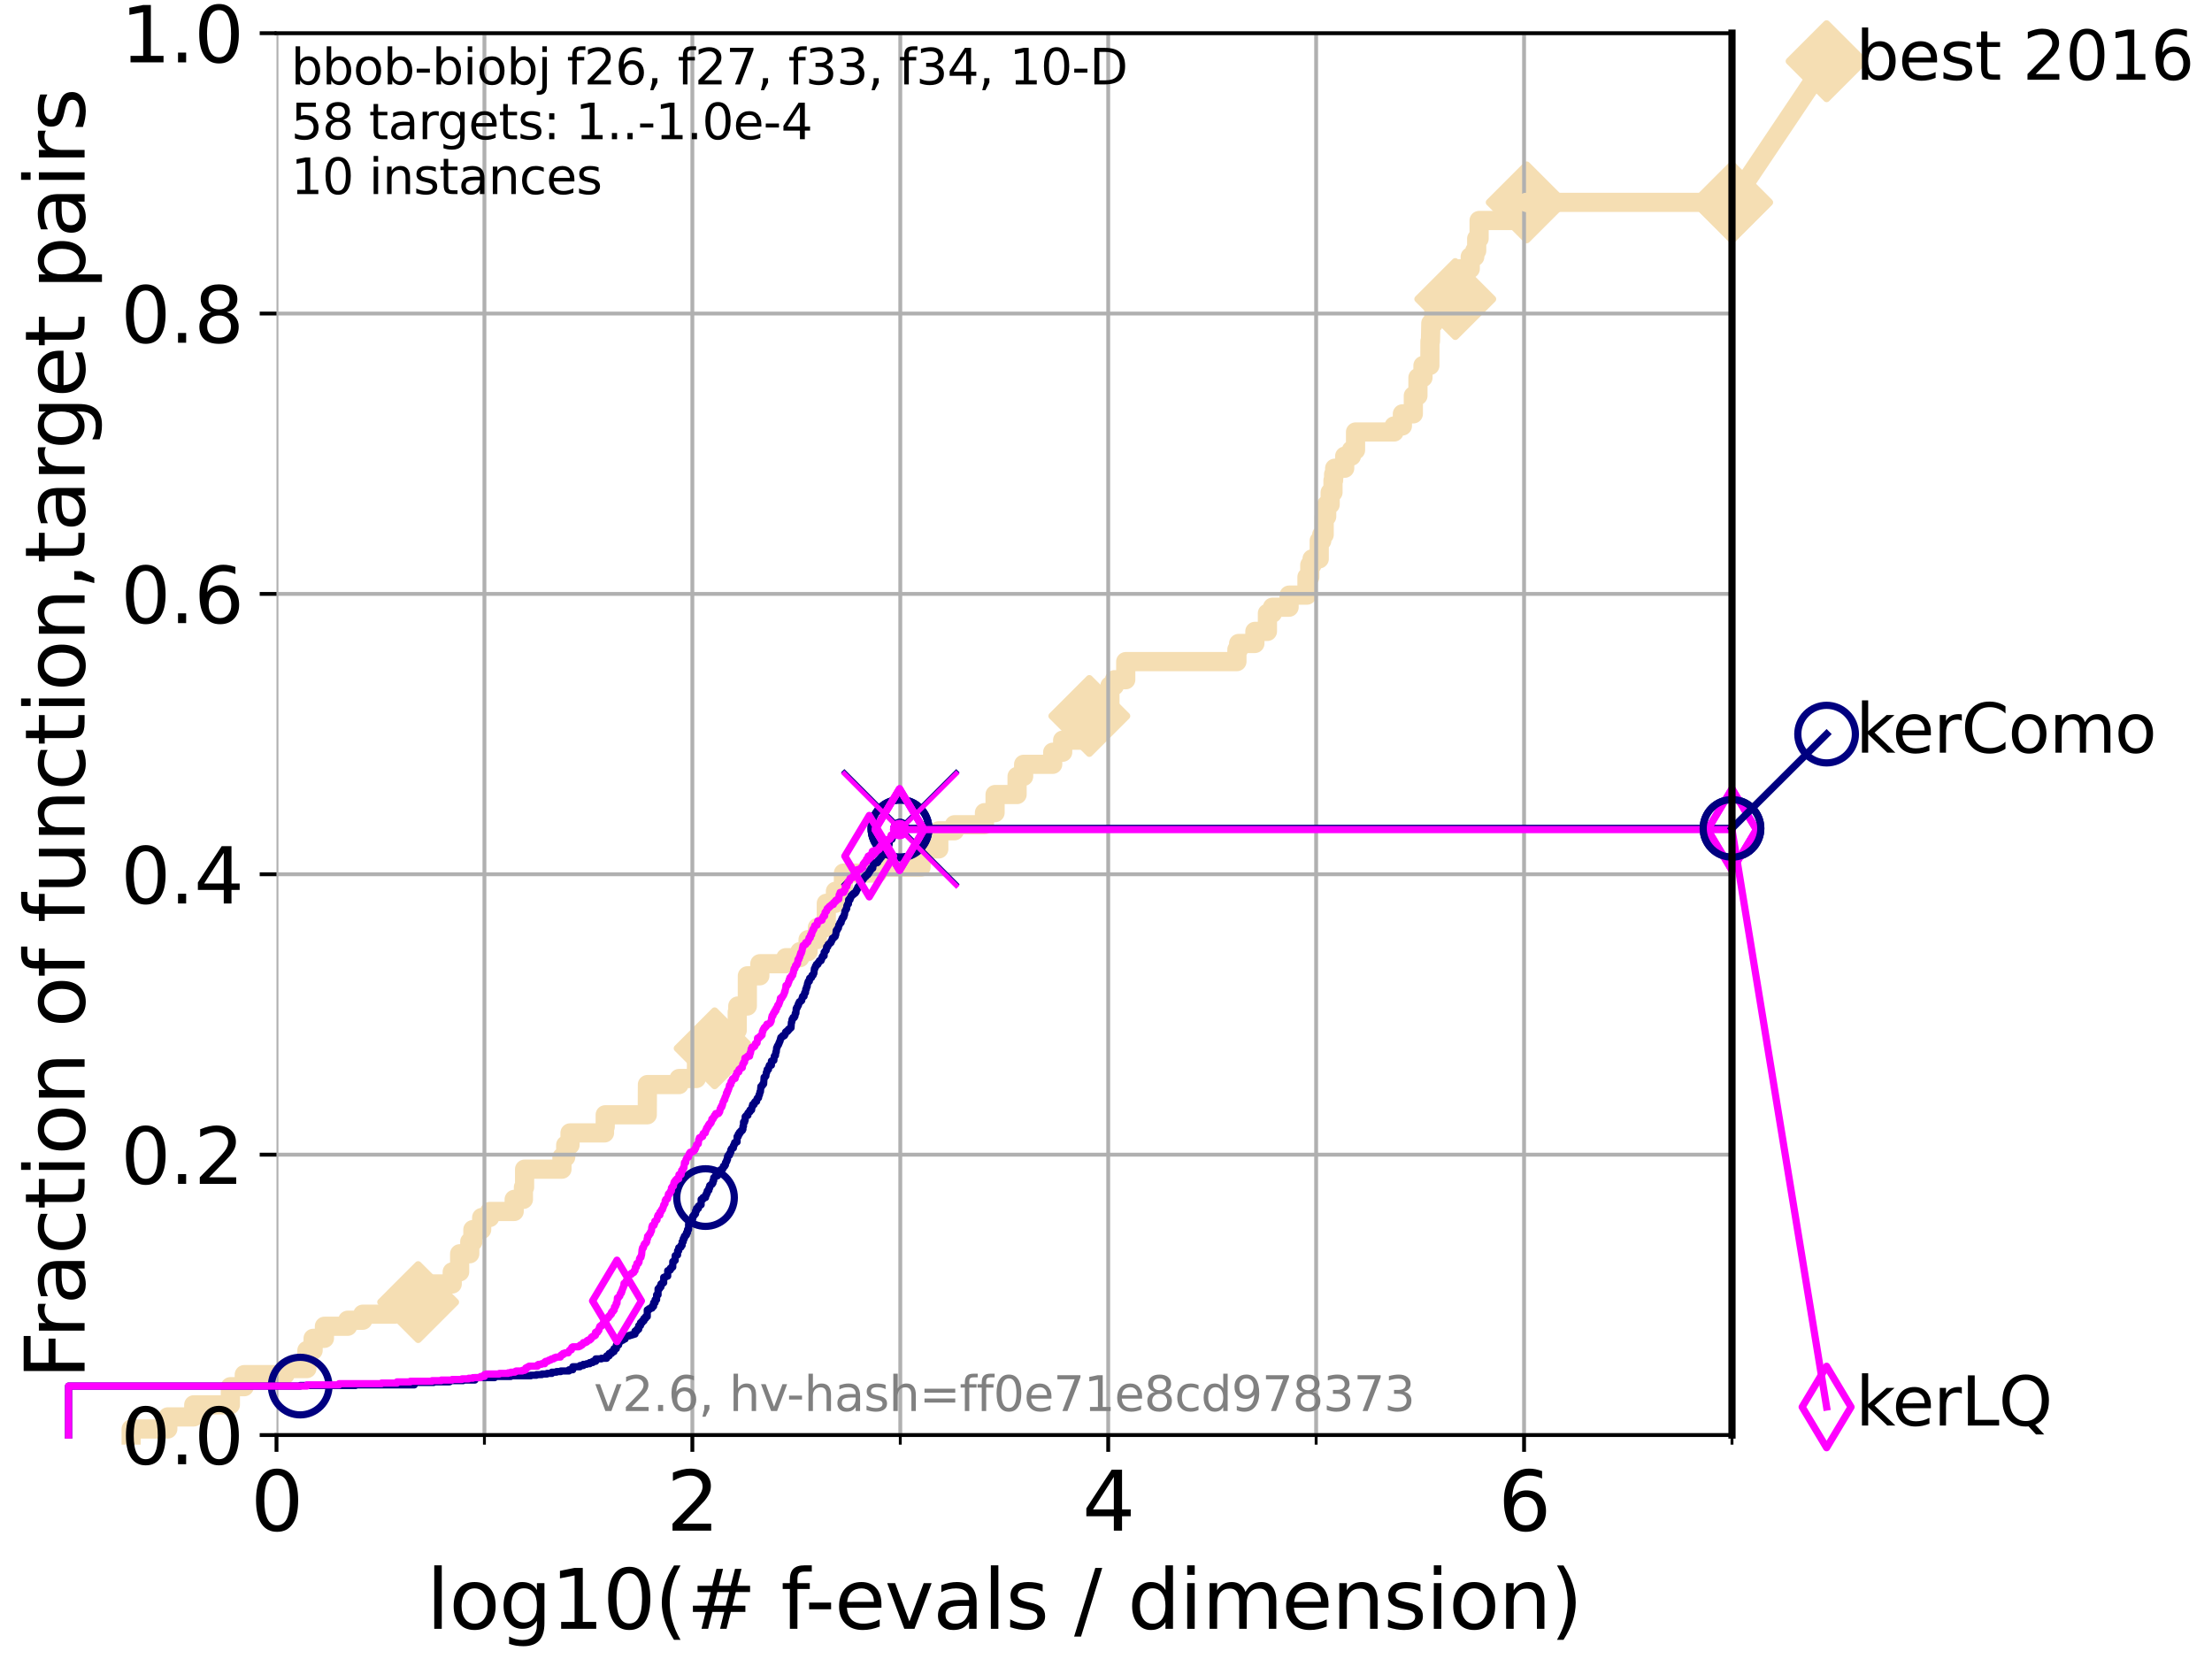<?xml version="1.0" encoding="utf-8" standalone="no"?>
<!DOCTYPE svg PUBLIC "-//W3C//DTD SVG 1.1//EN"
  "http://www.w3.org/Graphics/SVG/1.1/DTD/svg11.dtd">
<svg xmlns:xlink="http://www.w3.org/1999/xlink" width="460.8pt" height="345.6pt" viewBox="0 0 460.8 345.6" xmlns="http://www.w3.org/2000/svg" version="1.1">
 <defs>
  <style type="text/css">*{stroke-linejoin: round; stroke-linecap: butt}</style>
 </defs>
 <g id="figure_1">
  <g id="patch_1">
   <path d="M 0 345.6 
L 460.8 345.6 
L 460.8 0 
L 0 0 
z
" style="fill: #ffffff"/>
  </g>
  <g id="axes_1">
   <g id="patch_2">
    <path d="M 57.6 298.944 
L 360.806 298.944 
L 360.806 6.912 
L 57.6 6.912 
z
" style="fill: #ffffff"/>
   </g>
   <g id="line2d_1">
    <path d="M 27.324 298.944 
L 27.324 297.685 
L 34.951 297.685 
L 34.951 295.168 
L 40.363 295.168 
L 40.363 292.65 
L 47.991 292.65 
L 47.991 288.874 
L 50.89 288.874 
L 50.89 286.356 
L 59.393 286.356 
L 59.393 285.098 
L 63.93 285.098 
L 63.93 281.321 
L 65.227 281.321 
L 65.227 278.804 
L 67.582 278.804 
L 67.582 276.286 
L 72.432 276.286 
L 72.432 275.028 
L 75.575 275.028 
L 75.575 273.769 
L 82.212 273.769 
L 82.212 271.251 
L 87.108 271.251 
L 87.108 267.475 
L 94.206 267.475 
L 94.206 264.958 
L 95.753 264.958 
L 95.753 261.181 
L 97.858 261.181 
L 97.858 258.664 
L 98.51 258.664 
L 98.51 256.146 
L 100.342 256.146 
L 100.342 253.629 
L 102.011 253.629 
L 102.011 252.37 
L 107.11 252.37 
L 107.11 249.852 
L 109.038 249.852 
L 109.038 247.335 
L 109.28 247.335 
L 109.28 243.559 
L 117.068 243.559 
L 117.068 241.041 
L 117.849 241.041 
L 117.849 238.524 
L 118.745 238.524 
L 118.745 236.006 
L 125.929 236.006 
L 125.929 234.747 
L 126.078 234.747 
L 126.078 232.23 
L 134.839 232.23 
L 134.87 225.936 
L 141.459 225.936 
L 141.459 224.677 
L 145.058 224.677 
L 145.112 219.642 
L 148.874 219.642 
L 148.874 218.383 
L 151.945 218.383 
L 151.945 214.607 
L 153.582 214.607 
L 153.582 210.831 
L 153.696 210.831 
L 153.696 209.572 
L 155.681 209.572 
L 155.691 203.278 
L 158.286 203.278 
L 158.286 200.761 
L 163.7 200.761 
L 163.7 199.502 
L 166.627 199.502 
L 166.627 198.243 
L 168.337 198.243 
L 168.337 195.726 
L 170.281 195.726 
L 170.281 193.208 
L 172.127 193.208 
L 172.136 188.173 
L 174.038 188.173 
L 174.038 185.656 
L 175.698 185.656 
L 175.698 181.879 
L 182.852 181.879 
L 182.852 180.621 
L 191.878 180.621 
L 191.878 178.103 
L 192.545 178.103 
L 192.545 176.844 
L 195.569 176.844 
L 195.569 173.068 
L 198.835 173.068 
L 198.835 171.809 
L 205.083 171.809 
L 205.083 169.292 
L 207.292 169.292 
L 207.292 165.516 
L 211.876 165.516 
L 211.876 161.739 
L 213.241 161.739 
L 213.241 159.222 
L 219.298 159.222 
L 219.298 156.704 
L 221.373 156.704 
L 221.373 154.187 
L 225.406 154.187 
L 225.406 151.669 
L 226.297 151.669 
L 226.297 149.152 
L 226.927 149.152 
L 226.927 146.634 
L 231.217 146.634 
L 231.217 142.858 
L 232.157 142.858 
L 232.157 141.599 
L 234.511 141.599 
L 234.511 137.823 
L 257.671 137.823 
L 257.671 135.305 
L 258.031 135.305 
L 258.031 134.047 
L 261.414 134.047 
L 261.414 131.529 
L 264.027 131.529 
L 264.027 127.753 
L 265.077 127.753 
L 265.077 126.494 
L 268.54 126.494 
L 268.54 123.977 
L 272.266 123.977 
L 272.266 120.2 
L 272.854 120.2 
L 272.854 117.683 
L 273.325 117.683 
L 273.325 116.424 
L 274.818 116.424 
L 274.818 112.648 
L 275.345 112.648 
L 275.345 111.389 
L 275.851 111.389 
L 275.851 107.613 
L 276.374 107.613 
L 276.374 105.095 
L 277.099 105.095 
L 277.099 102.578 
L 277.685 102.578 
L 277.685 100.06 
L 277.814 100.06 
L 277.814 98.801 
L 278.036 98.801 
L 278.036 97.543 
L 280.125 97.543 
L 280.125 95.025 
L 281.526 95.025 
L 281.526 93.766 
L 282.383 93.766 
L 282.383 89.99 
L 290.417 89.99 
L 290.417 88.731 
L 292.142 88.731 
L 292.142 86.214 
L 294.424 86.214 
L 294.424 82.438 
L 295.382 82.438 
L 295.382 78.661 
L 296.428 78.661 
L 296.428 76.144 
L 297.866 76.144 
L 297.883 71.109 
L 297.99 71.109 
L 298.064 67.332 
L 298.686 67.332 
L 298.686 63.556 
L 303.159 63.556 
L 303.159 62.297 
L 303.628 62.297 
L 303.628 58.521 
L 303.931 58.521 
L 303.931 56.004 
L 306.278 56.004 
L 306.278 53.486 
L 307.222 53.486 
L 307.222 52.227 
L 307.623 52.227 
L 307.623 49.71 
L 308.125 49.71 
L 308.125 45.934 
L 318.04 45.934 
L 318.04 42.157 
L 360.806 42.157 
L 360.806 42.157 
" style="fill: none; stroke: #f5deb3; stroke-width: 4; stroke-linecap: square"/>
   </g>
   <g id="line2d_2">
    <defs>
     <path id="m51f8c2f0a4" d="M -0 7.778 
L 7.778 0 
L 0 -7.778 
L -7.778 -0 
z
" style="stroke: #f5deb3; stroke-width: 1.5; stroke-linejoin: miter"/>
    </defs>
    <g>
     <use xlink:href="#m51f8c2f0a4" x="87.108" y="271.251" style="fill: #f5deb3; stroke: #f5deb3; stroke-width: 1.5; stroke-linejoin: miter"/>
     <use xlink:href="#m51f8c2f0a4" x="148.874" y="218.383" style="fill: #f5deb3; stroke: #f5deb3; stroke-width: 1.5; stroke-linejoin: miter"/>
     <use xlink:href="#m51f8c2f0a4" x="226.927" y="149.152" style="fill: #f5deb3; stroke: #f5deb3; stroke-width: 1.5; stroke-linejoin: miter"/>
     <use xlink:href="#m51f8c2f0a4" x="303.159" y="62.297" style="fill: #f5deb3; stroke: #f5deb3; stroke-width: 1.5; stroke-linejoin: miter"/>
     <use xlink:href="#m51f8c2f0a4" x="318.04" y="42.157" style="fill: #f5deb3; stroke: #f5deb3; stroke-width: 1.5; stroke-linejoin: miter"/>
     <use xlink:href="#m51f8c2f0a4" x="360.806" y="42.157" style="fill: #f5deb3; stroke: #f5deb3; stroke-width: 1.5; stroke-linejoin: miter"/>
    </g>
   </g>
   <g id="line2d_3">
    <path style="fill: none; stroke: #f5deb3; stroke-width: 4; stroke-linecap: square"/>
    <g/>
   </g>
   <g id="line2d_4">
    <path d="M 360.806 42.157 
L 380.515 12.753 
" style="fill: none; stroke: #f5deb3; stroke-width: 4; stroke-linecap: square"/>
    <g>
     <use xlink:href="#m51f8c2f0a4" x="360.806" y="42.157" style="fill: #f5deb3; stroke: #f5deb3; stroke-width: 1.5; stroke-linejoin: miter"/>
     <use xlink:href="#m51f8c2f0a4" x="380.515" y="12.753" style="fill: #f5deb3; stroke: #f5deb3; stroke-width: 1.5; stroke-linejoin: miter"/>
    </g>
   </g>
   <g id="matplotlib.axis_1">
    <g id="xtick_1">
     <g id="line2d_5">
      <path d="M 57.6 298.944 
L 57.6 6.912 
" clip-path="url(#pe84b3295e1)" style="fill: none; stroke: #b0b0b0; stroke-width: 0.8; stroke-linecap: square"/>
     </g>
     <g id="line2d_6">
      <defs>
       <path id="mffb64148d8" d="M 0 0 
L 0 3.5 
" style="stroke: #000000; stroke-width: 0.8"/>
      </defs>
      <g>
       <use xlink:href="#mffb64148d8" x="57.6" y="298.944" style="stroke: #000000; stroke-width: 0.8"/>
      </g>
     </g>
     <g id="text_1">
      <!-- 0 -->
      <g transform="translate(52.192 318.861) scale(0.17 -0.17)">
       <defs>
        <path id="DejaVuSans-30" d="M 2034 4250 
Q 1547 4250 1301 3770 
Q 1056 3291 1056 2328 
Q 1056 1369 1301 889 
Q 1547 409 2034 409 
Q 2525 409 2770 889 
Q 3016 1369 3016 2328 
Q 3016 3291 2770 3770 
Q 2525 4250 2034 4250 
z
M 2034 4750 
Q 2819 4750 3233 4129 
Q 3647 3509 3647 2328 
Q 3647 1150 3233 529 
Q 2819 -91 2034 -91 
Q 1250 -91 836 529 
Q 422 1150 422 2328 
Q 422 3509 836 4129 
Q 1250 4750 2034 4750 
z
" transform="scale(0.016)"/>
       </defs>
       <use xlink:href="#DejaVuSans-30"/>
      </g>
     </g>
    </g>
    <g id="xtick_2">
     <g id="line2d_7">
      <path d="M 144.23 298.944 
L 144.23 6.912 
" clip-path="url(#pe84b3295e1)" style="fill: none; stroke: #b0b0b0; stroke-width: 0.8; stroke-linecap: square"/>
     </g>
     <g id="line2d_8">
      <g>
       <use xlink:href="#mffb64148d8" x="144.23" y="298.944" style="stroke: #000000; stroke-width: 0.8"/>
      </g>
     </g>
     <g id="text_2">
      <!-- 2 -->
      <g transform="translate(138.822 318.861) scale(0.17 -0.17)">
       <defs>
        <path id="DejaVuSans-32" d="M 1228 531 
L 3431 531 
L 3431 0 
L 469 0 
L 469 531 
Q 828 903 1448 1529 
Q 2069 2156 2228 2338 
Q 2531 2678 2651 2914 
Q 2772 3150 2772 3378 
Q 2772 3750 2511 3984 
Q 2250 4219 1831 4219 
Q 1534 4219 1204 4116 
Q 875 4013 500 3803 
L 500 4441 
Q 881 4594 1212 4672 
Q 1544 4750 1819 4750 
Q 2544 4750 2975 4387 
Q 3406 4025 3406 3419 
Q 3406 3131 3298 2873 
Q 3191 2616 2906 2266 
Q 2828 2175 2409 1742 
Q 1991 1309 1228 531 
z
" transform="scale(0.016)"/>
       </defs>
       <use xlink:href="#DejaVuSans-32"/>
      </g>
     </g>
    </g>
    <g id="xtick_3">
     <g id="line2d_9">
      <path d="M 230.861 298.944 
L 230.861 6.912 
" clip-path="url(#pe84b3295e1)" style="fill: none; stroke: #b0b0b0; stroke-width: 0.8; stroke-linecap: square"/>
     </g>
     <g id="line2d_10">
      <g>
       <use xlink:href="#mffb64148d8" x="230.861" y="298.944" style="stroke: #000000; stroke-width: 0.8"/>
      </g>
     </g>
     <g id="text_3">
      <!-- 4 -->
      <g transform="translate(225.453 318.861) scale(0.17 -0.17)">
       <defs>
        <path id="DejaVuSans-34" d="M 2419 4116 
L 825 1625 
L 2419 1625 
L 2419 4116 
z
M 2253 4666 
L 3047 4666 
L 3047 1625 
L 3713 1625 
L 3713 1100 
L 3047 1100 
L 3047 0 
L 2419 0 
L 2419 1100 
L 313 1100 
L 313 1709 
L 2253 4666 
z
" transform="scale(0.016)"/>
       </defs>
       <use xlink:href="#DejaVuSans-34"/>
      </g>
     </g>
    </g>
    <g id="xtick_4">
     <g id="line2d_11">
      <path d="M 317.491 298.944 
L 317.491 6.912 
" clip-path="url(#pe84b3295e1)" style="fill: none; stroke: #b0b0b0; stroke-width: 0.8; stroke-linecap: square"/>
     </g>
     <g id="line2d_12">
      <g>
       <use xlink:href="#mffb64148d8" x="317.491" y="298.944" style="stroke: #000000; stroke-width: 0.8"/>
      </g>
     </g>
     <g id="text_4">
      <!-- 6 -->
      <g transform="translate(312.083 318.861) scale(0.17 -0.17)">
       <defs>
        <path id="DejaVuSans-36" d="M 2113 2584 
Q 1688 2584 1439 2293 
Q 1191 2003 1191 1497 
Q 1191 994 1439 701 
Q 1688 409 2113 409 
Q 2538 409 2786 701 
Q 3034 994 3034 1497 
Q 3034 2003 2786 2293 
Q 2538 2584 2113 2584 
z
M 3366 4563 
L 3366 3988 
Q 3128 4100 2886 4159 
Q 2644 4219 2406 4219 
Q 1781 4219 1451 3797 
Q 1122 3375 1075 2522 
Q 1259 2794 1537 2939 
Q 1816 3084 2150 3084 
Q 2853 3084 3261 2657 
Q 3669 2231 3669 1497 
Q 3669 778 3244 343 
Q 2819 -91 2113 -91 
Q 1303 -91 875 529 
Q 447 1150 447 2328 
Q 447 3434 972 4092 
Q 1497 4750 2381 4750 
Q 2619 4750 2861 4703 
Q 3103 4656 3366 4563 
z
" transform="scale(0.016)"/>
       </defs>
       <use xlink:href="#DejaVuSans-36"/>
      </g>
     </g>
    </g>
    <g id="xtick_5">
     <g id="line2d_13">
      <path d="M 100.915 298.944 
L 100.915 6.912 
" clip-path="url(#pe84b3295e1)" style="fill: none; stroke: #b0b0b0; stroke-width: 0.8; stroke-linecap: square"/>
     </g>
     <g id="line2d_14">
      <defs>
       <path id="mda1ddabc16" d="M 0 0 
L 0 2 
" style="stroke: #000000; stroke-width: 0.6"/>
      </defs>
      <g>
       <use xlink:href="#mda1ddabc16" x="100.915" y="298.944" style="stroke: #000000; stroke-width: 0.6"/>
      </g>
     </g>
    </g>
    <g id="xtick_6">
     <g id="line2d_15">
      <path d="M 187.546 298.944 
L 187.546 6.912 
" clip-path="url(#pe84b3295e1)" style="fill: none; stroke: #b0b0b0; stroke-width: 0.8; stroke-linecap: square"/>
     </g>
     <g id="line2d_16">
      <g>
       <use xlink:href="#mda1ddabc16" x="187.546" y="298.944" style="stroke: #000000; stroke-width: 0.6"/>
      </g>
     </g>
    </g>
    <g id="xtick_7">
     <g id="line2d_17">
      <path d="M 274.176 298.944 
L 274.176 6.912 
" clip-path="url(#pe84b3295e1)" style="fill: none; stroke: #b0b0b0; stroke-width: 0.8; stroke-linecap: square"/>
     </g>
     <g id="line2d_18">
      <g>
       <use xlink:href="#mda1ddabc16" x="274.176" y="298.944" style="stroke: #000000; stroke-width: 0.6"/>
      </g>
     </g>
    </g>
    <g id="xtick_8">
     <g id="line2d_19">
      <path d="M 360.806 298.944 
L 360.806 6.912 
" clip-path="url(#pe84b3295e1)" style="fill: none; stroke: #b0b0b0; stroke-width: 0.8; stroke-linecap: square"/>
     </g>
     <g id="line2d_20">
      <g>
       <use xlink:href="#mda1ddabc16" x="360.806" y="298.944" style="stroke: #000000; stroke-width: 0.6"/>
      </g>
     </g>
    </g>
    <g id="text_5">
     <!-- log10(# f-evals / dimension) -->
     <g transform="translate(88.823 339.314) scale(0.17 -0.17)">
      <defs>
       <path id="DejaVuSans-6c" d="M 603 4863 
L 1178 4863 
L 1178 0 
L 603 0 
L 603 4863 
z
" transform="scale(0.016)"/>
       <path id="DejaVuSans-6f" d="M 1959 3097 
Q 1497 3097 1228 2736 
Q 959 2375 959 1747 
Q 959 1119 1226 758 
Q 1494 397 1959 397 
Q 2419 397 2687 759 
Q 2956 1122 2956 1747 
Q 2956 2369 2687 2733 
Q 2419 3097 1959 3097 
z
M 1959 3584 
Q 2709 3584 3137 3096 
Q 3566 2609 3566 1747 
Q 3566 888 3137 398 
Q 2709 -91 1959 -91 
Q 1206 -91 779 398 
Q 353 888 353 1747 
Q 353 2609 779 3096 
Q 1206 3584 1959 3584 
z
" transform="scale(0.016)"/>
       <path id="DejaVuSans-67" d="M 2906 1791 
Q 2906 2416 2648 2759 
Q 2391 3103 1925 3103 
Q 1463 3103 1205 2759 
Q 947 2416 947 1791 
Q 947 1169 1205 825 
Q 1463 481 1925 481 
Q 2391 481 2648 825 
Q 2906 1169 2906 1791 
z
M 3481 434 
Q 3481 -459 3084 -895 
Q 2688 -1331 1869 -1331 
Q 1566 -1331 1297 -1286 
Q 1028 -1241 775 -1147 
L 775 -588 
Q 1028 -725 1275 -790 
Q 1522 -856 1778 -856 
Q 2344 -856 2625 -561 
Q 2906 -266 2906 331 
L 2906 616 
Q 2728 306 2450 153 
Q 2172 0 1784 0 
Q 1141 0 747 490 
Q 353 981 353 1791 
Q 353 2603 747 3093 
Q 1141 3584 1784 3584 
Q 2172 3584 2450 3431 
Q 2728 3278 2906 2969 
L 2906 3500 
L 3481 3500 
L 3481 434 
z
" transform="scale(0.016)"/>
       <path id="DejaVuSans-31" d="M 794 531 
L 1825 531 
L 1825 4091 
L 703 3866 
L 703 4441 
L 1819 4666 
L 2450 4666 
L 2450 531 
L 3481 531 
L 3481 0 
L 794 0 
L 794 531 
z
" transform="scale(0.016)"/>
       <path id="DejaVuSans-28" d="M 1984 4856 
Q 1566 4138 1362 3434 
Q 1159 2731 1159 2009 
Q 1159 1288 1364 580 
Q 1569 -128 1984 -844 
L 1484 -844 
Q 1016 -109 783 600 
Q 550 1309 550 2009 
Q 550 2706 781 3412 
Q 1013 4119 1484 4856 
L 1984 4856 
z
" transform="scale(0.016)"/>
       <path id="DejaVuSans-23" d="M 3272 2816 
L 2363 2816 
L 2100 1772 
L 3016 1772 
L 3272 2816 
z
M 2803 4594 
L 2478 3297 
L 3391 3297 
L 3719 4594 
L 4219 4594 
L 3897 3297 
L 4872 3297 
L 4872 2816 
L 3775 2816 
L 3519 1772 
L 4513 1772 
L 4513 1294 
L 3397 1294 
L 3072 0 
L 2572 0 
L 2894 1294 
L 1978 1294 
L 1656 0 
L 1153 0 
L 1478 1294 
L 494 1294 
L 494 1772 
L 1594 1772 
L 1856 2816 
L 850 2816 
L 850 3297 
L 1978 3297 
L 2297 4594 
L 2803 4594 
z
" transform="scale(0.016)"/>
       <path id="DejaVuSans-20" transform="scale(0.016)"/>
       <path id="DejaVuSans-66" d="M 2375 4863 
L 2375 4384 
L 1825 4384 
Q 1516 4384 1395 4259 
Q 1275 4134 1275 3809 
L 1275 3500 
L 2222 3500 
L 2222 3053 
L 1275 3053 
L 1275 0 
L 697 0 
L 697 3053 
L 147 3053 
L 147 3500 
L 697 3500 
L 697 3744 
Q 697 4328 969 4595 
Q 1241 4863 1831 4863 
L 2375 4863 
z
" transform="scale(0.016)"/>
       <path id="DejaVuSans-2d" d="M 313 2009 
L 1997 2009 
L 1997 1497 
L 313 1497 
L 313 2009 
z
" transform="scale(0.016)"/>
       <path id="DejaVuSans-65" d="M 3597 1894 
L 3597 1613 
L 953 1613 
Q 991 1019 1311 708 
Q 1631 397 2203 397 
Q 2534 397 2845 478 
Q 3156 559 3463 722 
L 3463 178 
Q 3153 47 2828 -22 
Q 2503 -91 2169 -91 
Q 1331 -91 842 396 
Q 353 884 353 1716 
Q 353 2575 817 3079 
Q 1281 3584 2069 3584 
Q 2775 3584 3186 3129 
Q 3597 2675 3597 1894 
z
M 3022 2063 
Q 3016 2534 2758 2815 
Q 2500 3097 2075 3097 
Q 1594 3097 1305 2825 
Q 1016 2553 972 2059 
L 3022 2063 
z
" transform="scale(0.016)"/>
       <path id="DejaVuSans-76" d="M 191 3500 
L 800 3500 
L 1894 563 
L 2988 3500 
L 3597 3500 
L 2284 0 
L 1503 0 
L 191 3500 
z
" transform="scale(0.016)"/>
       <path id="DejaVuSans-61" d="M 2194 1759 
Q 1497 1759 1228 1600 
Q 959 1441 959 1056 
Q 959 750 1161 570 
Q 1363 391 1709 391 
Q 2188 391 2477 730 
Q 2766 1069 2766 1631 
L 2766 1759 
L 2194 1759 
z
M 3341 1997 
L 3341 0 
L 2766 0 
L 2766 531 
Q 2569 213 2275 61 
Q 1981 -91 1556 -91 
Q 1019 -91 701 211 
Q 384 513 384 1019 
Q 384 1609 779 1909 
Q 1175 2209 1959 2209 
L 2766 2209 
L 2766 2266 
Q 2766 2663 2505 2880 
Q 2244 3097 1772 3097 
Q 1472 3097 1187 3025 
Q 903 2953 641 2809 
L 641 3341 
Q 956 3463 1253 3523 
Q 1550 3584 1831 3584 
Q 2591 3584 2966 3190 
Q 3341 2797 3341 1997 
z
" transform="scale(0.016)"/>
       <path id="DejaVuSans-73" d="M 2834 3397 
L 2834 2853 
Q 2591 2978 2328 3040 
Q 2066 3103 1784 3103 
Q 1356 3103 1142 2972 
Q 928 2841 928 2578 
Q 928 2378 1081 2264 
Q 1234 2150 1697 2047 
L 1894 2003 
Q 2506 1872 2764 1633 
Q 3022 1394 3022 966 
Q 3022 478 2636 193 
Q 2250 -91 1575 -91 
Q 1294 -91 989 -36 
Q 684 19 347 128 
L 347 722 
Q 666 556 975 473 
Q 1284 391 1588 391 
Q 1994 391 2212 530 
Q 2431 669 2431 922 
Q 2431 1156 2273 1281 
Q 2116 1406 1581 1522 
L 1381 1569 
Q 847 1681 609 1914 
Q 372 2147 372 2553 
Q 372 3047 722 3315 
Q 1072 3584 1716 3584 
Q 2034 3584 2315 3537 
Q 2597 3491 2834 3397 
z
" transform="scale(0.016)"/>
       <path id="DejaVuSans-2f" d="M 1625 4666 
L 2156 4666 
L 531 -594 
L 0 -594 
L 1625 4666 
z
" transform="scale(0.016)"/>
       <path id="DejaVuSans-64" d="M 2906 2969 
L 2906 4863 
L 3481 4863 
L 3481 0 
L 2906 0 
L 2906 525 
Q 2725 213 2448 61 
Q 2172 -91 1784 -91 
Q 1150 -91 751 415 
Q 353 922 353 1747 
Q 353 2572 751 3078 
Q 1150 3584 1784 3584 
Q 2172 3584 2448 3432 
Q 2725 3281 2906 2969 
z
M 947 1747 
Q 947 1113 1208 752 
Q 1469 391 1925 391 
Q 2381 391 2643 752 
Q 2906 1113 2906 1747 
Q 2906 2381 2643 2742 
Q 2381 3103 1925 3103 
Q 1469 3103 1208 2742 
Q 947 2381 947 1747 
z
" transform="scale(0.016)"/>
       <path id="DejaVuSans-69" d="M 603 3500 
L 1178 3500 
L 1178 0 
L 603 0 
L 603 3500 
z
M 603 4863 
L 1178 4863 
L 1178 4134 
L 603 4134 
L 603 4863 
z
" transform="scale(0.016)"/>
       <path id="DejaVuSans-6d" d="M 3328 2828 
Q 3544 3216 3844 3400 
Q 4144 3584 4550 3584 
Q 5097 3584 5394 3201 
Q 5691 2819 5691 2113 
L 5691 0 
L 5113 0 
L 5113 2094 
Q 5113 2597 4934 2840 
Q 4756 3084 4391 3084 
Q 3944 3084 3684 2787 
Q 3425 2491 3425 1978 
L 3425 0 
L 2847 0 
L 2847 2094 
Q 2847 2600 2669 2842 
Q 2491 3084 2119 3084 
Q 1678 3084 1418 2786 
Q 1159 2488 1159 1978 
L 1159 0 
L 581 0 
L 581 3500 
L 1159 3500 
L 1159 2956 
Q 1356 3278 1631 3431 
Q 1906 3584 2284 3584 
Q 2666 3584 2933 3390 
Q 3200 3197 3328 2828 
z
" transform="scale(0.016)"/>
       <path id="DejaVuSans-6e" d="M 3513 2113 
L 3513 0 
L 2938 0 
L 2938 2094 
Q 2938 2591 2744 2837 
Q 2550 3084 2163 3084 
Q 1697 3084 1428 2787 
Q 1159 2491 1159 1978 
L 1159 0 
L 581 0 
L 581 3500 
L 1159 3500 
L 1159 2956 
Q 1366 3272 1645 3428 
Q 1925 3584 2291 3584 
Q 2894 3584 3203 3211 
Q 3513 2838 3513 2113 
z
" transform="scale(0.016)"/>
       <path id="DejaVuSans-29" d="M 513 4856 
L 1013 4856 
Q 1481 4119 1714 3412 
Q 1947 2706 1947 2009 
Q 1947 1309 1714 600 
Q 1481 -109 1013 -844 
L 513 -844 
Q 928 -128 1133 580 
Q 1338 1288 1338 2009 
Q 1338 2731 1133 3434 
Q 928 4138 513 4856 
z
" transform="scale(0.016)"/>
      </defs>
      <use xlink:href="#DejaVuSans-6c"/>
      <use xlink:href="#DejaVuSans-6f" x="27.783"/>
      <use xlink:href="#DejaVuSans-67" x="88.965"/>
      <use xlink:href="#DejaVuSans-31" x="152.441"/>
      <use xlink:href="#DejaVuSans-30" x="216.064"/>
      <use xlink:href="#DejaVuSans-28" x="279.688"/>
      <use xlink:href="#DejaVuSans-23" x="318.701"/>
      <use xlink:href="#DejaVuSans-20" x="402.49"/>
      <use xlink:href="#DejaVuSans-66" x="434.277"/>
      <use xlink:href="#DejaVuSans-2d" x="463.982"/>
      <use xlink:href="#DejaVuSans-65" x="500.066"/>
      <use xlink:href="#DejaVuSans-76" x="561.59"/>
      <use xlink:href="#DejaVuSans-61" x="620.77"/>
      <use xlink:href="#DejaVuSans-6c" x="682.049"/>
      <use xlink:href="#DejaVuSans-73" x="709.832"/>
      <use xlink:href="#DejaVuSans-20" x="761.932"/>
      <use xlink:href="#DejaVuSans-2f" x="793.719"/>
      <use xlink:href="#DejaVuSans-20" x="827.41"/>
      <use xlink:href="#DejaVuSans-64" x="859.197"/>
      <use xlink:href="#DejaVuSans-69" x="922.674"/>
      <use xlink:href="#DejaVuSans-6d" x="950.457"/>
      <use xlink:href="#DejaVuSans-65" x="1047.869"/>
      <use xlink:href="#DejaVuSans-6e" x="1109.393"/>
      <use xlink:href="#DejaVuSans-73" x="1172.771"/>
      <use xlink:href="#DejaVuSans-69" x="1224.871"/>
      <use xlink:href="#DejaVuSans-6f" x="1252.654"/>
      <use xlink:href="#DejaVuSans-6e" x="1313.836"/>
      <use xlink:href="#DejaVuSans-29" x="1377.215"/>
     </g>
    </g>
   </g>
   <g id="matplotlib.axis_2">
    <g id="ytick_1">
     <g id="line2d_21">
      <path d="M 57.6 298.944 
L 360.806 298.944 
" clip-path="url(#pe84b3295e1)" style="fill: none; stroke: #b0b0b0; stroke-width: 0.8; stroke-linecap: square"/>
     </g>
     <g id="line2d_22">
      <defs>
       <path id="m985b8aa02e" d="M 0 0 
L -3.5 0 
" style="stroke: #000000; stroke-width: 0.8"/>
      </defs>
      <g>
       <use xlink:href="#m985b8aa02e" x="57.6" y="298.944" style="stroke: #000000; stroke-width: 0.8"/>
      </g>
     </g>
     <g id="text_6">
      <!-- 0.0 -->
      <g transform="translate(25.155 305.023) scale(0.16 -0.16)">
       <defs>
        <path id="DejaVuSans-2e" d="M 684 794 
L 1344 794 
L 1344 0 
L 684 0 
L 684 794 
z
" transform="scale(0.016)"/>
       </defs>
       <use xlink:href="#DejaVuSans-30"/>
       <use xlink:href="#DejaVuSans-2e" x="63.623"/>
       <use xlink:href="#DejaVuSans-30" x="95.41"/>
      </g>
     </g>
    </g>
    <g id="ytick_2">
     <g id="line2d_23">
      <path d="M 57.6 240.538 
L 360.806 240.538 
" clip-path="url(#pe84b3295e1)" style="fill: none; stroke: #b0b0b0; stroke-width: 0.8; stroke-linecap: square"/>
     </g>
     <g id="line2d_24">
      <g>
       <use xlink:href="#m985b8aa02e" x="57.6" y="240.538" style="stroke: #000000; stroke-width: 0.8"/>
      </g>
     </g>
     <g id="text_7">
      <!-- 0.2 -->
      <g transform="translate(25.155 246.616) scale(0.16 -0.16)">
       <use xlink:href="#DejaVuSans-30"/>
       <use xlink:href="#DejaVuSans-2e" x="63.623"/>
       <use xlink:href="#DejaVuSans-32" x="95.41"/>
      </g>
     </g>
    </g>
    <g id="ytick_3">
     <g id="line2d_25">
      <path d="M 57.6 182.131 
L 360.806 182.131 
" clip-path="url(#pe84b3295e1)" style="fill: none; stroke: #b0b0b0; stroke-width: 0.8; stroke-linecap: square"/>
     </g>
     <g id="line2d_26">
      <g>
       <use xlink:href="#m985b8aa02e" x="57.6" y="182.131" style="stroke: #000000; stroke-width: 0.8"/>
      </g>
     </g>
     <g id="text_8">
      <!-- 0.4 -->
      <g transform="translate(25.155 188.21) scale(0.16 -0.16)">
       <use xlink:href="#DejaVuSans-30"/>
       <use xlink:href="#DejaVuSans-2e" x="63.623"/>
       <use xlink:href="#DejaVuSans-34" x="95.41"/>
      </g>
     </g>
    </g>
    <g id="ytick_4">
     <g id="line2d_27">
      <path d="M 57.6 123.725 
L 360.806 123.725 
" clip-path="url(#pe84b3295e1)" style="fill: none; stroke: #b0b0b0; stroke-width: 0.8; stroke-linecap: square"/>
     </g>
     <g id="line2d_28">
      <g>
       <use xlink:href="#m985b8aa02e" x="57.6" y="123.725" style="stroke: #000000; stroke-width: 0.8"/>
      </g>
     </g>
     <g id="text_9">
      <!-- 0.6 -->
      <g transform="translate(25.155 129.804) scale(0.16 -0.16)">
       <use xlink:href="#DejaVuSans-30"/>
       <use xlink:href="#DejaVuSans-2e" x="63.623"/>
       <use xlink:href="#DejaVuSans-36" x="95.41"/>
      </g>
     </g>
    </g>
    <g id="ytick_5">
     <g id="line2d_29">
      <path d="M 57.6 65.318 
L 360.806 65.318 
" clip-path="url(#pe84b3295e1)" style="fill: none; stroke: #b0b0b0; stroke-width: 0.8; stroke-linecap: square"/>
     </g>
     <g id="line2d_30">
      <g>
       <use xlink:href="#m985b8aa02e" x="57.6" y="65.318" style="stroke: #000000; stroke-width: 0.8"/>
      </g>
     </g>
     <g id="text_10">
      <!-- 0.8 -->
      <g transform="translate(25.155 71.397) scale(0.16 -0.16)">
       <defs>
        <path id="DejaVuSans-38" d="M 2034 2216 
Q 1584 2216 1326 1975 
Q 1069 1734 1069 1313 
Q 1069 891 1326 650 
Q 1584 409 2034 409 
Q 2484 409 2743 651 
Q 3003 894 3003 1313 
Q 3003 1734 2745 1975 
Q 2488 2216 2034 2216 
z
M 1403 2484 
Q 997 2584 770 2862 
Q 544 3141 544 3541 
Q 544 4100 942 4425 
Q 1341 4750 2034 4750 
Q 2731 4750 3128 4425 
Q 3525 4100 3525 3541 
Q 3525 3141 3298 2862 
Q 3072 2584 2669 2484 
Q 3125 2378 3379 2068 
Q 3634 1759 3634 1313 
Q 3634 634 3220 271 
Q 2806 -91 2034 -91 
Q 1263 -91 848 271 
Q 434 634 434 1313 
Q 434 1759 690 2068 
Q 947 2378 1403 2484 
z
M 1172 3481 
Q 1172 3119 1398 2916 
Q 1625 2713 2034 2713 
Q 2441 2713 2670 2916 
Q 2900 3119 2900 3481 
Q 2900 3844 2670 4047 
Q 2441 4250 2034 4250 
Q 1625 4250 1398 4047 
Q 1172 3844 1172 3481 
z
" transform="scale(0.016)"/>
       </defs>
       <use xlink:href="#DejaVuSans-30"/>
       <use xlink:href="#DejaVuSans-2e" x="63.623"/>
       <use xlink:href="#DejaVuSans-38" x="95.41"/>
      </g>
     </g>
    </g>
    <g id="ytick_6">
     <g id="line2d_31">
      <path d="M 57.6 6.912 
L 360.806 6.912 
" clip-path="url(#pe84b3295e1)" style="fill: none; stroke: #b0b0b0; stroke-width: 0.8; stroke-linecap: square"/>
     </g>
     <g id="line2d_32">
      <g>
       <use xlink:href="#m985b8aa02e" x="57.6" y="6.912" style="stroke: #000000; stroke-width: 0.8"/>
      </g>
     </g>
     <g id="text_11">
      <!-- 1.0 -->
      <g transform="translate(25.155 12.991) scale(0.16 -0.16)">
       <use xlink:href="#DejaVuSans-31"/>
       <use xlink:href="#DejaVuSans-2e" x="63.623"/>
       <use xlink:href="#DejaVuSans-30" x="95.41"/>
      </g>
     </g>
    </g>
    <g id="text_12">
     <!-- Fraction of function,target pairs -->
     <g transform="translate(17.62 287.313) rotate(-90) scale(0.17 -0.17)">
      <defs>
       <path id="DejaVuSans-46" d="M 628 4666 
L 3309 4666 
L 3309 4134 
L 1259 4134 
L 1259 2759 
L 3109 2759 
L 3109 2228 
L 1259 2228 
L 1259 0 
L 628 0 
L 628 4666 
z
" transform="scale(0.016)"/>
       <path id="DejaVuSans-72" d="M 2631 2963 
Q 2534 3019 2420 3045 
Q 2306 3072 2169 3072 
Q 1681 3072 1420 2755 
Q 1159 2438 1159 1844 
L 1159 0 
L 581 0 
L 581 3500 
L 1159 3500 
L 1159 2956 
Q 1341 3275 1631 3429 
Q 1922 3584 2338 3584 
Q 2397 3584 2469 3576 
Q 2541 3569 2628 3553 
L 2631 2963 
z
" transform="scale(0.016)"/>
       <path id="DejaVuSans-63" d="M 3122 3366 
L 3122 2828 
Q 2878 2963 2633 3030 
Q 2388 3097 2138 3097 
Q 1578 3097 1268 2742 
Q 959 2388 959 1747 
Q 959 1106 1268 751 
Q 1578 397 2138 397 
Q 2388 397 2633 464 
Q 2878 531 3122 666 
L 3122 134 
Q 2881 22 2623 -34 
Q 2366 -91 2075 -91 
Q 1284 -91 818 406 
Q 353 903 353 1747 
Q 353 2603 823 3093 
Q 1294 3584 2113 3584 
Q 2378 3584 2631 3529 
Q 2884 3475 3122 3366 
z
" transform="scale(0.016)"/>
       <path id="DejaVuSans-74" d="M 1172 4494 
L 1172 3500 
L 2356 3500 
L 2356 3053 
L 1172 3053 
L 1172 1153 
Q 1172 725 1289 603 
Q 1406 481 1766 481 
L 2356 481 
L 2356 0 
L 1766 0 
Q 1100 0 847 248 
Q 594 497 594 1153 
L 594 3053 
L 172 3053 
L 172 3500 
L 594 3500 
L 594 4494 
L 1172 4494 
z
" transform="scale(0.016)"/>
       <path id="DejaVuSans-75" d="M 544 1381 
L 544 3500 
L 1119 3500 
L 1119 1403 
Q 1119 906 1312 657 
Q 1506 409 1894 409 
Q 2359 409 2629 706 
Q 2900 1003 2900 1516 
L 2900 3500 
L 3475 3500 
L 3475 0 
L 2900 0 
L 2900 538 
Q 2691 219 2414 64 
Q 2138 -91 1772 -91 
Q 1169 -91 856 284 
Q 544 659 544 1381 
z
M 1991 3584 
L 1991 3584 
z
" transform="scale(0.016)"/>
       <path id="DejaVuSans-2c" d="M 750 794 
L 1409 794 
L 1409 256 
L 897 -744 
L 494 -744 
L 750 256 
L 750 794 
z
" transform="scale(0.016)"/>
       <path id="DejaVuSans-70" d="M 1159 525 
L 1159 -1331 
L 581 -1331 
L 581 3500 
L 1159 3500 
L 1159 2969 
Q 1341 3281 1617 3432 
Q 1894 3584 2278 3584 
Q 2916 3584 3314 3078 
Q 3713 2572 3713 1747 
Q 3713 922 3314 415 
Q 2916 -91 2278 -91 
Q 1894 -91 1617 61 
Q 1341 213 1159 525 
z
M 3116 1747 
Q 3116 2381 2855 2742 
Q 2594 3103 2138 3103 
Q 1681 3103 1420 2742 
Q 1159 2381 1159 1747 
Q 1159 1113 1420 752 
Q 1681 391 2138 391 
Q 2594 391 2855 752 
Q 3116 1113 3116 1747 
z
" transform="scale(0.016)"/>
      </defs>
      <use xlink:href="#DejaVuSans-46"/>
      <use xlink:href="#DejaVuSans-72" x="50.27"/>
      <use xlink:href="#DejaVuSans-61" x="91.383"/>
      <use xlink:href="#DejaVuSans-63" x="152.662"/>
      <use xlink:href="#DejaVuSans-74" x="207.643"/>
      <use xlink:href="#DejaVuSans-69" x="246.852"/>
      <use xlink:href="#DejaVuSans-6f" x="274.635"/>
      <use xlink:href="#DejaVuSans-6e" x="335.816"/>
      <use xlink:href="#DejaVuSans-20" x="399.195"/>
      <use xlink:href="#DejaVuSans-6f" x="430.982"/>
      <use xlink:href="#DejaVuSans-66" x="492.164"/>
      <use xlink:href="#DejaVuSans-20" x="527.369"/>
      <use xlink:href="#DejaVuSans-66" x="559.156"/>
      <use xlink:href="#DejaVuSans-75" x="594.361"/>
      <use xlink:href="#DejaVuSans-6e" x="657.74"/>
      <use xlink:href="#DejaVuSans-63" x="721.119"/>
      <use xlink:href="#DejaVuSans-74" x="776.1"/>
      <use xlink:href="#DejaVuSans-69" x="815.309"/>
      <use xlink:href="#DejaVuSans-6f" x="843.092"/>
      <use xlink:href="#DejaVuSans-6e" x="904.273"/>
      <use xlink:href="#DejaVuSans-2c" x="967.652"/>
      <use xlink:href="#DejaVuSans-74" x="999.439"/>
      <use xlink:href="#DejaVuSans-61" x="1038.648"/>
      <use xlink:href="#DejaVuSans-72" x="1099.928"/>
      <use xlink:href="#DejaVuSans-67" x="1139.291"/>
      <use xlink:href="#DejaVuSans-65" x="1202.768"/>
      <use xlink:href="#DejaVuSans-74" x="1264.291"/>
      <use xlink:href="#DejaVuSans-20" x="1303.5"/>
      <use xlink:href="#DejaVuSans-70" x="1335.287"/>
      <use xlink:href="#DejaVuSans-61" x="1398.764"/>
      <use xlink:href="#DejaVuSans-69" x="1460.043"/>
      <use xlink:href="#DejaVuSans-72" x="1487.826"/>
      <use xlink:href="#DejaVuSans-73" x="1528.939"/>
     </g>
    </g>
   </g>
   <g id="line2d_33">
    <defs>
     <path id="m5dc8b02b83" d="M 0 1.5 
C 0.398 1.5 0.779 1.342 1.061 1.061 
C 1.342 0.779 1.5 0.398 1.5 0 
C 1.5 -0.398 1.342 -0.779 1.061 -1.061 
C 0.779 -1.342 0.398 -1.5 0 -1.5 
C -0.398 -1.5 -0.779 -1.342 -1.061 -1.061 
C -1.342 -0.779 -1.5 -0.398 -1.5 0 
C -1.5 0.398 -1.342 0.779 -1.061 1.061 
C -0.779 1.342 -0.398 1.5 0 1.5 
z
" style="stroke: #f5deb3"/>
    </defs>
    <g>
     <use xlink:href="#m5dc8b02b83" x="318.04" y="42.157" style="fill: #f5deb3; stroke: #f5deb3"/>
     <use xlink:href="#m5dc8b02b83" x="318.04" y="42.157" style="fill: #f5deb3; stroke: #f5deb3"/>
    </g>
   </g>
   <g id="line2d_34">
    <defs>
     <path id="mbe87ed68ad" d="M 0 1.5 
C 0.398 1.5 0.779 1.342 1.061 1.061 
C 1.342 0.779 1.5 0.398 1.5 0 
C 1.5 -0.398 1.342 -0.779 1.061 -1.061 
C 0.779 -1.342 0.398 -1.5 0 -1.5 
C -0.398 -1.5 -0.779 -1.342 -1.061 -1.061 
C -1.342 -0.779 -1.5 -0.398 -1.5 0 
C -1.5 0.398 -1.342 0.779 -1.061 1.061 
C -0.779 1.342 -0.398 1.5 0 1.5 
z
" style="stroke: #000080"/>
    </defs>
    <g>
     <use xlink:href="#mbe87ed68ad" x="187.485" y="172.565" style="fill: #000080; stroke: #000080"/>
     <use xlink:href="#mbe87ed68ad" x="187.485" y="172.565" style="fill: #000080; stroke: #000080"/>
    </g>
   </g>
   <g id="line2d_35">
    <path d="M 14.285 298.944 
L 14.285 288.748 
L 62.535 288.748 
L 62.535 288.622 
L 74.069 288.622 
L 74.069 288.496 
L 86.307 288.496 
L 86.307 287.993 
L 90.341 287.993 
L 90.341 287.867 
L 93.66 287.867 
L 93.66 287.615 
L 96.481 287.615 
L 96.481 287.489 
L 98.933 287.489 
L 98.933 286.986 
L 103.047 286.986 
L 103.047 286.734 
L 106.421 286.734 
L 106.421 286.608 
L 110.562 286.608 
L 110.562 286.482 
L 111.762 286.482 
L 111.762 286.356 
L 112.89 286.356 
L 112.89 286.231 
L 113.954 286.231 
L 113.954 286.105 
L 114.962 286.105 
L 114.962 285.853 
L 115.918 285.853 
L 115.918 285.727 
L 116.827 285.727 
L 116.827 285.601 
L 118.525 285.601 
L 118.525 285.349 
L 119.319 285.349 
L 119.319 284.72 
L 120.814 284.72 
L 120.814 284.468 
L 121.519 284.468 
L 121.519 284.217 
L 122.199 284.217 
L 122.199 284.091 
L 122.855 284.091 
L 122.855 283.839 
L 123.488 283.839 
L 123.488 283.587 
L 124.102 283.587 
L 124.102 283.084 
L 125.271 283.084 
L 125.271 282.958 
L 126.372 282.958 
L 126.372 282.454 
L 126.899 282.454 
L 126.899 281.951 
L 127.412 281.951 
L 127.412 281.573 
L 127.911 281.573 
L 127.911 280.944 
L 128.398 280.944 
L 128.398 280.188 
L 128.872 280.188 
L 128.872 279.433 
L 129.334 279.433 
L 129.334 279.181 
L 129.786 279.181 
L 129.786 278.93 
L 130.226 278.93 
L 130.226 278.3 
L 131.078 278.3 
L 131.078 278.174 
L 131.49 278.174 
L 131.49 278.049 
L 131.893 278.049 
L 131.893 277.923 
L 132.287 277.923 
L 132.287 277.293 
L 132.674 277.293 
L 132.674 276.916 
L 133.052 276.916 
L 133.052 276.16 
L 133.424 276.16 
L 133.424 275.531 
L 133.788 275.531 
L 133.788 275.153 
L 134.145 275.153 
L 134.145 274.65 
L 134.495 274.65 
L 134.495 274.272 
L 134.839 274.272 
L 134.839 272.888 
L 135.177 272.888 
L 135.177 272.636 
L 135.509 272.636 
L 135.509 272.51 
L 135.835 272.51 
L 135.835 272.132 
L 136.156 272.132 
L 136.156 271.377 
L 136.471 271.377 
L 136.471 270.748 
L 136.781 270.748 
L 136.781 269.741 
L 137.086 269.741 
L 137.086 268.482 
L 137.386 268.482 
L 137.386 268.104 
L 137.681 268.104 
L 137.681 267.475 
L 137.972 267.475 
L 137.972 267.223 
L 138.259 267.223 
L 138.259 266.09 
L 138.541 266.09 
L 138.541 265.965 
L 138.819 265.965 
L 138.819 265.839 
L 139.093 265.839 
L 139.093 264.706 
L 139.363 264.706 
L 139.363 264.58 
L 139.629 264.58 
L 139.629 264.202 
L 139.891 264.202 
L 139.891 263.951 
L 140.15 263.951 
L 140.15 262.818 
L 140.405 262.818 
L 140.405 262.566 
L 140.657 262.566 
L 140.657 261.559 
L 140.906 261.559 
L 140.906 261.433 
L 141.151 261.433 
L 141.151 260.552 
L 141.393 260.552 
L 141.393 259.922 
L 141.632 259.922 
L 141.632 259.797 
L 141.868 259.797 
L 141.868 259.419 
L 142.102 259.419 
L 142.102 258.664 
L 142.332 258.664 
L 142.332 258.034 
L 142.559 258.034 
L 142.559 257.531 
L 142.784 257.531 
L 142.784 257.279 
L 143.006 257.279 
L 143.006 256.776 
L 143.226 256.776 
L 143.226 256.146 
L 143.443 256.146 
L 143.443 255.013 
L 143.657 255.013 
L 143.657 254.636 
L 143.87 254.636 
L 143.87 254.258 
L 144.079 254.258 
L 144.079 254.006 
L 144.287 254.006 
L 144.287 253.377 
L 144.492 253.377 
L 144.492 253.125 
L 144.695 253.125 
L 144.695 252.873 
L 144.896 252.873 
L 144.896 252.244 
L 145.094 252.244 
L 145.094 251.741 
L 145.486 251.741 
L 145.486 251.237 
L 145.678 251.237 
L 145.678 251.111 
L 145.869 251.111 
L 145.869 250.985 
L 146.058 250.985 
L 146.058 249.852 
L 146.429 249.852 
L 146.429 249.475 
L 146.974 249.475 
L 146.974 248.971 
L 147.152 248.971 
L 147.152 248.594 
L 147.328 248.594 
L 147.328 248.09 
L 147.503 248.09 
L 147.503 247.964 
L 147.676 247.964 
L 147.676 247.461 
L 147.847 247.461 
L 147.847 246.957 
L 148.017 246.957 
L 148.017 246.831 
L 148.186 246.831 
L 148.186 246.706 
L 148.353 246.706 
L 148.353 246.454 
L 148.518 246.454 
L 148.518 245.95 
L 148.682 245.95 
L 148.682 245.321 
L 148.845 245.321 
L 148.845 245.195 
L 149.006 245.195 
L 149.006 244.943 
L 149.482 244.943 
L 149.482 244.566 
L 149.637 244.566 
L 149.637 244.314 
L 149.792 244.314 
L 149.792 244.062 
L 150.097 244.062 
L 150.097 243.684 
L 150.398 243.684 
L 150.398 243.559 
L 150.547 243.559 
L 150.547 243.307 
L 150.694 243.307 
L 150.694 242.929 
L 150.985 242.929 
L 150.985 242.677 
L 151.129 242.677 
L 151.129 242.174 
L 151.272 242.174 
L 151.272 241.922 
L 151.414 241.922 
L 151.414 241.545 
L 151.554 241.545 
L 151.554 240.915 
L 151.694 240.915 
L 151.694 240.663 
L 151.97 240.663 
L 151.97 240.286 
L 152.107 240.286 
L 152.107 240.034 
L 152.243 240.034 
L 152.243 239.531 
L 152.377 239.531 
L 152.377 239.279 
L 152.511 239.279 
L 152.511 239.153 
L 152.776 239.153 
L 152.776 238.649 
L 152.907 238.649 
L 152.907 238.398 
L 153.037 238.398 
L 153.037 238.02 
L 153.294 238.02 
L 153.294 237.894 
L 153.548 237.894 
L 153.548 236.761 
L 153.798 236.761 
L 153.798 236.258 
L 154.046 236.258 
L 154.046 235.88 
L 154.29 235.88 
L 154.29 235.628 
L 154.41 235.628 
L 154.41 235.503 
L 154.65 235.503 
L 154.65 235.251 
L 154.768 235.251 
L 154.768 234.621 
L 154.886 234.621 
L 154.886 233.74 
L 155.12 233.74 
L 155.12 233.363 
L 155.235 233.363 
L 155.235 232.607 
L 155.35 232.607 
L 155.35 232.482 
L 155.464 232.482 
L 155.464 232.356 
L 155.803 232.356 
L 155.803 231.852 
L 155.915 231.852 
L 156.025 231.6 
L 156.245 231.6 
L 156.245 231.223 
L 156.57 231.223 
L 156.677 230.468 
L 156.784 230.468 
L 156.784 230.09 
L 157.1 230.09 
L 157.204 229.586 
L 157.307 229.586 
L 157.307 229.461 
L 157.614 229.461 
L 157.716 228.831 
L 157.816 228.831 
L 157.816 228.705 
L 158.016 228.705 
L 158.116 228.076 
L 158.214 228.076 
L 158.312 227.447 
L 158.41 227.447 
L 158.507 226.314 
L 158.7 226.314 
L 158.796 226.062 
L 158.891 226.062 
L 158.891 225.81 
L 159.08 225.81 
L 159.173 224.425 
L 159.359 224.425 
L 159.452 224.174 
L 159.544 224.174 
L 159.635 223.418 
L 159.726 223.418 
L 159.817 222.789 
L 160.086 222.789 
L 160.175 222.16 
L 160.263 222.16 
L 160.263 221.908 
L 160.699 221.908 
L 160.699 221.027 
L 161.041 221.027 
L 161.041 220.901 
L 161.21 220.901 
L 161.293 220.02 
L 161.377 220.02 
L 161.377 219.894 
L 161.542 219.894 
L 161.625 219.139 
L 161.707 219.139 
L 161.788 218.258 
L 161.869 218.258 
L 161.95 217.88 
L 162.031 217.88 
L 162.111 217.628 
L 162.191 217.628 
L 162.27 217.251 
L 162.349 217.251 
L 162.428 216.873 
L 162.507 216.873 
L 162.585 216.369 
L 162.662 216.369 
L 162.662 216.118 
L 162.817 216.118 
L 162.817 215.992 
L 163.047 215.992 
L 163.047 215.74 
L 163.424 215.74 
L 163.498 215.488 
L 163.572 215.488 
L 163.646 214.985 
L 163.793 214.985 
L 163.793 214.859 
L 164.083 214.859 
L 164.083 214.607 
L 164.298 214.607 
L 164.298 214.355 
L 164.511 214.355 
L 164.511 214.23 
L 164.651 214.23 
L 164.651 214.104 
L 164.79 214.104 
L 164.859 212.971 
L 164.928 212.971 
L 164.997 212.341 
L 165.134 212.341 
L 165.202 211.964 
L 165.471 211.964 
L 165.538 211.712 
L 165.605 211.712 
L 165.671 211.083 
L 165.803 211.083 
L 165.868 210.076 
L 165.999 210.076 
L 165.999 209.824 
L 166.129 209.824 
L 166.193 209.446 
L 166.322 209.446 
L 166.322 209.069 
L 166.449 209.069 
L 166.512 208.691 
L 166.701 208.691 
L 166.701 208.565 
L 166.888 208.565 
L 166.888 208.439 
L 167.012 208.439 
L 167.074 207.936 
L 167.135 207.936 
L 167.196 207.558 
L 167.499 207.558 
L 167.559 207.055 
L 167.619 207.055 
L 167.619 206.803 
L 167.797 206.803 
L 167.856 206.048 
L 167.973 206.048 
L 168.032 205.544 
L 168.148 205.544 
L 168.206 204.915 
L 168.264 204.915 
L 168.322 204.537 
L 168.379 204.537 
L 168.379 204.411 
L 168.607 204.411 
L 168.663 203.782 
L 168.832 203.782 
L 168.832 203.656 
L 169.055 203.656 
L 169.165 203.152 
L 169.383 203.152 
L 169.492 202.775 
L 169.546 202.775 
L 169.653 201.768 
L 169.76 201.768 
L 169.866 201.264 
L 170.024 201.264 
L 170.077 200.887 
L 170.389 200.887 
L 170.44 200.509 
L 170.593 200.509 
L 170.695 200.131 
L 171.047 200.131 
L 171.146 199.754 
L 171.195 199.754 
L 171.244 199.376 
L 171.392 199.376 
L 171.392 199.124 
L 171.682 199.124 
L 171.682 198.369 
L 171.826 198.369 
L 171.874 198.117 
L 171.969 198.117 
L 171.969 197.992 
L 172.11 197.992 
L 172.204 197.236 
L 172.436 197.236 
L 172.529 196.733 
L 172.712 196.733 
L 172.802 196.481 
L 172.983 196.481 
L 172.983 196.355 
L 173.117 196.355 
L 173.161 195.978 
L 173.294 195.978 
L 173.382 195.474 
L 173.601 195.474 
L 173.601 195.348 
L 173.731 195.348 
L 173.731 195.222 
L 173.86 195.222 
L 173.86 195.096 
L 173.988 195.096 
L 174.073 194.719 
L 174.115 194.719 
L 174.199 193.838 
L 174.367 193.838 
L 174.367 193.586 
L 174.491 193.586 
L 174.533 193.334 
L 174.656 193.334 
L 174.738 192.705 
L 174.86 192.705 
L 174.942 192.327 
L 174.982 192.327 
L 174.982 192.201 
L 175.223 192.201 
L 175.262 191.698 
L 175.381 191.698 
L 175.421 191.32 
L 175.578 191.32 
L 175.578 191.068 
L 175.772 191.068 
L 175.849 190.565 
L 175.926 190.565 
L 176.003 189.81 
L 176.079 189.81 
L 176.155 189.558 
L 176.231 189.558 
L 176.269 189.306 
L 176.381 189.306 
L 176.419 188.677 
L 176.493 188.677 
L 176.531 188.425 
L 176.605 188.425 
L 176.605 188.299 
L 176.752 188.299 
L 176.789 187.418 
L 177.08 187.418 
L 177.08 187.04 
L 177.224 187.04 
L 177.331 186.537 
L 177.579 186.537 
L 177.579 186.285 
L 177.892 186.285 
L 177.892 186.033 
L 178.201 186.033 
L 178.235 185.782 
L 178.37 185.782 
L 178.404 185.404 
L 178.538 185.404 
L 178.538 185.152 
L 178.671 185.152 
L 178.704 184.775 
L 178.836 184.775 
L 178.836 184.649 
L 179 184.649 
L 179.097 184.145 
L 179.419 184.145 
L 179.514 183.768 
L 179.546 183.768 
L 179.641 183.138 
L 179.891 183.138 
L 179.922 182.886 
L 180.076 182.886 
L 180.076 182.635 
L 180.351 182.635 
L 180.442 182.257 
L 180.742 182.257 
L 180.742 182.005 
L 180.949 182.005 
L 181.007 181.628 
L 181.182 181.628 
L 181.211 181.25 
L 181.413 181.25 
L 181.442 180.872 
L 181.81 180.872 
L 181.894 180.117 
L 181.978 180.117 
L 181.978 179.991 
L 182.144 179.991 
L 182.144 179.74 
L 182.741 179.74 
L 182.741 179.614 
L 182.874 179.614 
L 182.901 179.236 
L 183.033 179.236 
L 183.033 179.11 
L 183.216 179.11 
L 183.242 178.858 
L 183.397 178.858 
L 183.5 178.607 
L 183.602 178.607 
L 183.628 178.229 
L 183.931 178.229 
L 183.956 177.851 
L 184.056 177.851 
L 184.131 177.6 
L 184.23 177.6 
L 184.279 177.096 
L 184.426 177.096 
L 184.426 176.844 
L 184.548 176.844 
L 184.596 176.341 
L 184.861 176.341 
L 184.932 175.963 
L 185.216 175.963 
L 185.286 175.082 
L 185.379 175.082 
L 185.379 174.83 
L 185.815 174.83 
L 185.905 174.327 
L 186.04 174.327 
L 186.04 174.201 
L 186.174 174.201 
L 186.219 173.698 
L 186.33 173.698 
L 186.352 173.446 
L 186.658 173.446 
L 186.658 173.32 
L 186.787 173.32 
L 186.787 173.194 
L 186.98 173.194 
L 186.98 172.942 
L 187.213 172.942 
L 187.318 172.691 
L 187.485 172.691 
L 187.485 172.565 
L 360.806 172.565 
L 360.806 172.565 
" style="fill: none; stroke: #000080; stroke-width: 1.5; stroke-linecap: square"/>
   </g>
   <g id="line2d_36">
    <defs>
     <path id="m2ff46925af" d="M 0 6 
C 1.591 6 3.117 5.368 4.243 4.243 
C 5.368 3.117 6 1.591 6 0 
C 6 -1.591 5.368 -3.117 4.243 -4.243 
C 3.117 -5.368 1.591 -6 0 -6 
C -1.591 -6 -3.117 -5.368 -4.243 -4.243 
C -5.368 -3.117 -6 -1.591 -6 0 
C -6 1.591 -5.368 3.117 -4.243 4.243 
C -3.117 5.368 -1.591 6 0 6 
z
" style="stroke: #000080; stroke-width: 1.5"/>
    </defs>
    <g>
     <use xlink:href="#m2ff46925af" x="62.535" y="288.748" style="fill-opacity: 0; stroke: #000080; stroke-width: 1.5"/>
     <use xlink:href="#m2ff46925af" x="146.974" y="249.475" style="fill-opacity: 0; stroke: #000080; stroke-width: 1.5"/>
     <use xlink:href="#m2ff46925af" x="187.485" y="172.691" style="fill-opacity: 0; stroke: #000080; stroke-width: 1.5"/>
     <use xlink:href="#m2ff46925af" x="187.485" y="172.565" style="fill-opacity: 0; stroke: #000080; stroke-width: 1.5"/>
     <use xlink:href="#m2ff46925af" x="187.485" y="172.565" style="fill-opacity: 0; stroke: #000080; stroke-width: 1.5"/>
     <use xlink:href="#m2ff46925af" x="360.806" y="172.565" style="fill-opacity: 0; stroke: #000080; stroke-width: 1.5"/>
    </g>
   </g>
   <g id="line2d_37">
    <path style="fill: none; stroke: #000080; stroke-width: 1.5; stroke-linecap: square"/>
    <g/>
   </g>
   <g id="line2d_38">
    <path d="M 187.546 172.565 
" clip-path="url(#pe84b3295e1)" style="fill: none; stroke: #000080; stroke-width: 1.5; stroke-linecap: square"/>
    <defs>
     <path id="me301423915" d="M -12 12 
L 12 -12 
M -12 -12 
L 12 12 
" style="stroke: #000080"/>
    </defs>
    <g clip-path="url(#pe84b3295e1)">
     <use xlink:href="#me301423915" x="187.546" y="172.565" style="fill: #000080; stroke: #000080"/>
    </g>
   </g>
   <g id="line2d_39">
    <defs>
     <path id="m0d2d04403d" d="M 0 1.5 
C 0.398 1.5 0.779 1.342 1.061 1.061 
C 1.342 0.779 1.5 0.398 1.5 0 
C 1.5 -0.398 1.342 -0.779 1.061 -1.061 
C 0.779 -1.342 0.398 -1.5 0 -1.5 
C -0.398 -1.5 -0.779 -1.342 -1.061 -1.061 
C -1.342 -0.779 -1.5 -0.398 -1.5 0 
C -1.5 0.398 -1.342 0.779 -1.061 1.061 
C -0.779 1.342 -0.398 1.5 0 1.5 
z
" style="stroke: #ff00ff"/>
    </defs>
    <g>
     <use xlink:href="#m0d2d04403d" x="187.396" y="172.816" style="fill: #ff00ff; stroke: #ff00ff"/>
     <use xlink:href="#m0d2d04403d" x="187.396" y="172.816" style="fill: #ff00ff; stroke: #ff00ff"/>
    </g>
   </g>
   <g id="line2d_40">
    <path d="M 14.285 298.944 
L 14.285 288.748 
L 63.93 288.748 
L 63.93 288.496 
L 70.639 288.496 
L 70.639 288.245 
L 79.481 288.245 
L 79.481 288.119 
L 82.713 288.119 
L 82.713 287.867 
L 85.471 287.867 
L 85.471 287.741 
L 90.008 287.741 
L 90.008 287.615 
L 91.923 287.615 
L 91.923 287.489 
L 94.206 287.489 
L 94.206 287.363 
L 96.241 287.363 
L 96.241 287.238 
L 97.635 287.238 
L 97.635 287.112 
L 98.51 287.112 
L 98.51 286.986 
L 100.147 286.986 
L 100.147 286.734 
L 100.915 286.734 
L 100.915 286.356 
L 101.288 286.356 
L 101.288 286.231 
L 104.029 286.231 
L 104.029 286.105 
L 105.851 286.105 
L 105.851 285.979 
L 106.421 285.979 
L 106.421 285.853 
L 107.245 285.853 
L 107.245 285.727 
L 107.512 285.727 
L 107.512 285.601 
L 108.792 285.601 
L 108.792 285.475 
L 109.28 285.475 
L 109.28 285.349 
L 109.52 285.349 
L 109.52 284.972 
L 109.757 284.972 
L 109.757 284.846 
L 109.99 284.846 
L 109.99 284.72 
L 110.221 284.72 
L 110.221 284.594 
L 111.972 284.594 
L 111.972 284.342 
L 112.18 284.342 
L 112.18 284.217 
L 112.79 284.217 
L 112.79 284.091 
L 113.478 284.091 
L 113.478 283.713 
L 113.67 283.713 
L 113.67 283.587 
L 114.142 283.587 
L 114.142 283.461 
L 114.327 283.461 
L 114.327 283.335 
L 114.692 283.335 
L 114.692 283.21 
L 114.872 283.21 
L 114.872 283.084 
L 115.315 283.084 
L 115.315 282.958 
L 115.489 282.958 
L 115.489 282.832 
L 115.833 282.832 
L 115.833 282.706 
L 116.746 282.706 
L 116.827 282.328 
L 116.988 282.328 
L 116.988 282.203 
L 117.306 282.203 
L 117.306 281.951 
L 117.695 281.951 
L 117.695 281.825 
L 118.376 281.825 
L 118.451 281.573 
L 118.525 281.573 
L 118.598 281.321 
L 118.745 281.321 
L 118.745 281.196 
L 119.034 281.196 
L 119.106 280.692 
L 119.319 280.692 
L 119.319 280.566 
L 120.551 280.566 
L 120.551 280.44 
L 120.879 280.44 
L 120.879 280.188 
L 121.266 280.188 
L 121.329 279.937 
L 121.519 279.937 
L 121.519 279.685 
L 122.016 279.685 
L 122.016 279.559 
L 122.259 279.559 
L 122.259 279.307 
L 122.44 279.307 
L 122.44 279.181 
L 122.855 279.181 
L 122.913 278.93 
L 123.145 278.93 
L 123.203 278.552 
L 123.375 278.552 
L 123.375 278.426 
L 123.601 278.426 
L 123.601 278.3 
L 123.881 278.3 
L 123.881 278.174 
L 124.047 278.174 
L 124.047 277.545 
L 124.482 277.545 
L 124.535 277.167 
L 124.748 277.167 
L 124.854 276.538 
L 124.907 276.538 
L 124.959 276.286 
L 125.271 276.286 
L 125.271 276.035 
L 125.476 276.035 
L 125.578 275.783 
L 125.628 275.783 
L 125.679 275.531 
L 125.779 275.531 
L 125.779 275.279 
L 125.979 275.279 
L 125.979 275.153 
L 126.275 275.153 
L 126.323 274.65 
L 126.421 274.65 
L 126.421 274.524 
L 126.757 274.524 
L 126.852 274.146 
L 126.994 274.146 
L 126.994 274.021 
L 127.134 274.021 
L 127.181 273.769 
L 127.366 273.769 
L 127.366 273.391 
L 127.55 273.391 
L 127.55 273.139 
L 127.777 273.139 
L 127.777 272.888 
L 127.956 272.888 
L 128.001 272.258 
L 128.178 272.258 
L 128.266 272.007 
L 128.31 272.007 
L 128.354 271.503 
L 128.528 271.503 
L 128.615 270.37 
L 128.829 270.37 
L 128.914 270.118 
L 128.999 270.118 
L 128.999 269.993 
L 129.125 269.993 
L 129.209 269.489 
L 129.334 269.489 
L 129.334 269.363 
L 129.458 269.363 
L 129.458 268.986 
L 129.582 268.986 
L 129.664 268.482 
L 129.745 268.482 
L 129.826 268.104 
L 129.907 268.104 
L 129.987 267.349 
L 130.384 267.349 
L 130.423 266.846 
L 130.579 266.846 
L 130.618 266.594 
L 130.734 266.594 
L 130.773 266.216 
L 130.85 266.216 
L 130.888 265.839 
L 130.964 265.839 
L 130.964 265.713 
L 131.078 265.713 
L 131.078 265.587 
L 131.229 265.587 
L 131.229 265.461 
L 131.527 265.461 
L 131.564 265.209 
L 131.82 265.209 
L 131.82 265.083 
L 132.037 265.083 
L 132.109 264.706 
L 132.287 264.706 
L 132.358 263.951 
L 132.569 263.951 
L 132.674 263.195 
L 132.984 263.195 
L 133.052 262.944 
L 133.12 262.944 
L 133.222 262.188 
L 133.256 262.188 
L 133.357 261.936 
L 133.524 261.936 
L 133.623 261.433 
L 133.656 261.433 
L 133.755 260.3 
L 133.82 260.3 
L 133.853 259.922 
L 134.048 259.922 
L 134.145 259.293 
L 134.305 259.293 
L 134.305 259.041 
L 134.495 259.041 
L 134.495 258.915 
L 134.621 258.915 
L 134.684 258.664 
L 134.746 258.664 
L 134.808 258.034 
L 134.901 258.034 
L 134.901 257.531 
L 135.024 257.531 
L 135.024 257.405 
L 135.177 257.405 
L 135.207 257.153 
L 135.298 257.153 
L 135.298 257.027 
L 135.449 257.027 
L 135.509 256.65 
L 135.598 256.65 
L 135.658 256.398 
L 135.717 256.398 
L 135.776 255.643 
L 135.835 255.643 
L 135.894 255.265 
L 136.242 255.265 
L 136.3 254.887 
L 136.385 254.887 
L 136.414 254.384 
L 136.612 254.384 
L 136.612 254.258 
L 136.725 254.258 
L 136.725 254.132 
L 136.865 254.132 
L 136.975 253.377 
L 137.086 253.377 
L 137.086 253.125 
L 137.467 253.125 
L 137.467 252.496 
L 137.681 252.496 
L 137.788 252.118 
L 137.814 252.118 
L 137.814 251.992 
L 137.998 251.992 
L 138.103 251.489 
L 138.181 251.489 
L 138.259 250.985 
L 138.387 250.985 
L 138.464 250.734 
L 138.541 250.734 
L 138.566 250.104 
L 138.693 250.104 
L 138.693 249.852 
L 138.944 249.852 
L 138.944 249.727 
L 139.068 249.727 
L 139.167 249.097 
L 139.216 249.097 
L 139.24 248.72 
L 139.508 248.72 
L 139.556 248.342 
L 139.701 248.342 
L 139.701 248.09 
L 139.867 248.09 
L 139.867 247.461 
L 139.986 247.461 
L 140.033 247.209 
L 140.173 247.209 
L 140.173 247.083 
L 140.29 247.083 
L 140.359 246.454 
L 140.451 246.454 
L 140.451 246.202 
L 140.612 246.202 
L 140.612 246.076 
L 140.725 246.076 
L 140.725 245.824 
L 140.973 245.824 
L 140.973 245.573 
L 141.393 245.573 
L 141.437 244.692 
L 141.89 244.692 
L 141.996 243.81 
L 142.227 243.81 
L 142.311 243.307 
L 142.477 243.307 
L 142.58 242.174 
L 142.845 242.174 
L 142.906 241.545 
L 142.986 241.545 
L 143.086 241.167 
L 143.186 241.167 
L 143.186 241.041 
L 143.443 241.041 
L 143.502 240.538 
L 143.599 240.538 
L 143.599 240.286 
L 143.773 240.286 
L 143.773 240.034 
L 144.136 240.034 
L 144.136 239.908 
L 144.38 239.908 
L 144.38 239.782 
L 144.584 239.782 
L 144.584 239.531 
L 144.768 239.531 
L 144.841 239.153 
L 144.95 239.153 
L 145.058 238.524 
L 145.202 238.524 
L 145.309 238.272 
L 145.468 238.272 
L 145.556 237.391 
L 145.643 237.391 
L 145.696 237.013 
L 145.972 237.013 
L 145.972 236.887 
L 146.109 236.887 
L 146.109 236.761 
L 146.379 236.761 
L 146.479 236.132 
L 146.679 236.132 
L 146.679 236.006 
L 146.925 236.006 
L 146.925 235.628 
L 147.039 235.628 
L 147.039 235.377 
L 147.152 235.377 
L 147.184 234.999 
L 147.36 234.999 
L 147.36 234.747 
L 147.55 234.747 
L 147.566 234.37 
L 147.738 234.37 
L 147.738 234.118 
L 147.987 234.118 
L 147.987 233.866 
L 148.155 233.866 
L 148.201 233.489 
L 148.292 233.489 
L 148.292 233.111 
L 148.548 233.111 
L 148.623 232.733 
L 148.756 232.733 
L 148.845 232.356 
L 149.064 232.356 
L 149.093 231.978 
L 149.68 231.978 
L 149.68 231.852 
L 149.792 231.852 
L 149.792 231.6 
L 149.931 231.6 
L 150.015 230.971 
L 150.125 230.971 
L 150.194 230.593 
L 150.371 230.593 
L 150.398 230.216 
L 150.506 230.216 
L 150.614 229.586 
L 150.654 229.586 
L 150.747 229.335 
L 150.8 229.335 
L 150.84 229.083 
L 150.985 229.083 
L 151.038 228.579 
L 151.116 228.579 
L 151.22 228.202 
L 151.285 228.202 
L 151.336 227.698 
L 151.491 227.698 
L 151.554 227.195 
L 151.681 227.195 
L 151.782 226.817 
L 151.82 226.817 
L 151.883 226.44 
L 151.945 226.44 
L 151.958 226.062 
L 152.119 226.062 
L 152.119 225.936 
L 152.243 225.936 
L 152.292 225.307 
L 152.487 225.307 
L 152.571 224.803 
L 152.704 224.803 
L 152.704 224.677 
L 153.142 224.677 
L 153.224 224.048 
L 153.364 224.048 
L 153.467 223.67 
L 153.502 223.67 
L 153.502 223.418 
L 153.708 223.418 
L 153.708 223.293 
L 153.922 223.293 
L 153.945 222.789 
L 154.124 222.789 
L 154.234 222.537 
L 154.443 222.537 
L 154.443 222.411 
L 154.639 222.411 
L 154.725 221.656 
L 154.854 221.656 
L 154.918 221.279 
L 155.109 221.279 
L 155.183 220.397 
L 155.495 220.397 
L 155.568 220.146 
L 155.721 220.146 
L 155.721 220.02 
L 156.156 220.02 
L 156.235 219.39 
L 156.334 219.39 
L 156.443 218.761 
L 156.472 218.761 
L 156.472 218.509 
L 156.599 218.509 
L 156.658 218.132 
L 157.023 218.132 
L 157.023 218.006 
L 157.204 218.006 
L 157.288 217.754 
L 157.335 217.754 
L 157.363 217.376 
L 157.531 217.376 
L 157.531 217.251 
L 157.716 217.251 
L 157.816 216.244 
L 158.152 216.244 
L 158.196 215.992 
L 158.303 215.992 
L 158.303 215.866 
L 158.534 215.866 
L 158.586 215.614 
L 158.761 215.614 
L 158.813 214.859 
L 158.934 214.859 
L 158.968 214.481 
L 159.071 214.481 
L 159.182 214.104 
L 159.376 214.104 
L 159.427 213.852 
L 159.61 213.852 
L 159.71 213.474 
L 159.767 213.474 
L 159.767 213.348 
L 160.183 213.348 
L 160.183 213.223 
L 160.351 213.223 
L 160.351 213.097 
L 160.494 213.097 
L 160.589 212.719 
L 160.66 212.719 
L 160.746 211.964 
L 160.809 211.964 
L 160.84 211.586 
L 161.026 211.586 
L 161.11 211.083 
L 161.202 211.083 
L 161.202 210.957 
L 161.354 210.957 
L 161.384 210.579 
L 161.625 210.579 
L 161.677 210.076 
L 161.766 210.076 
L 161.766 209.95 
L 161.899 209.95 
L 161.987 209.446 
L 162.074 209.446 
L 162.074 209.32 
L 162.227 209.32 
L 162.328 208.943 
L 162.364 208.943 
L 162.442 208.565 
L 162.499 208.565 
L 162.57 207.936 
L 162.859 207.936 
L 162.964 207.558 
L 163.081 207.558 
L 163.192 207.306 
L 163.24 207.306 
L 163.349 206.929 
L 163.397 206.929 
L 163.437 206.551 
L 163.545 206.551 
L 163.639 205.922 
L 163.686 205.922 
L 163.726 205.292 
L 163.998 205.292 
L 164.057 205.041 
L 164.162 205.041 
L 164.24 204.537 
L 164.343 204.537 
L 164.421 204.034 
L 164.549 204.034 
L 164.549 203.656 
L 164.828 203.656 
L 164.866 203.278 
L 165.022 203.278 
L 165.022 203.152 
L 165.146 203.152 
L 165.22 202.649 
L 165.276 202.649 
L 165.368 202.02 
L 165.441 202.02 
L 165.441 201.768 
L 165.605 201.768 
L 165.695 201.264 
L 165.719 201.264 
L 165.719 201.138 
L 165.928 201.138 
L 165.987 200.761 
L 166.14 200.761 
L 166.234 199.88 
L 166.409 199.88 
L 166.512 199.376 
L 166.61 199.376 
L 166.69 198.873 
L 166.781 198.873 
L 166.804 198.495 
L 166.962 198.495 
L 167.023 198.117 
L 167.074 198.117 
L 167.163 197.488 
L 167.218 197.488 
L 167.279 196.985 
L 167.466 196.985 
L 167.466 196.859 
L 167.646 196.859 
L 167.646 196.733 
L 167.84 196.733 
L 167.84 196.355 
L 168.148 196.355 
L 168.148 196.229 
L 168.301 196.229 
L 168.374 195.852 
L 168.462 195.852 
L 168.535 195.348 
L 168.801 195.348 
L 168.862 194.719 
L 169.08 194.719 
L 169.085 194.215 
L 169.205 194.215 
L 169.22 193.964 
L 169.334 193.964 
L 169.349 193.586 
L 169.536 193.586 
L 169.595 193.208 
L 169.658 193.208 
L 169.716 192.831 
L 169.996 192.831 
L 169.996 192.705 
L 170.224 192.705 
L 170.309 191.95 
L 170.365 191.95 
L 170.365 191.824 
L 170.888 191.824 
L 170.888 191.698 
L 171.24 191.698 
L 171.334 191.194 
L 171.431 191.194 
L 171.538 190.817 
L 171.778 190.817 
L 171.869 190.061 
L 171.969 190.061 
L 172.067 189.81 
L 172.196 189.81 
L 172.302 189.306 
L 172.42 189.306 
L 172.42 189.18 
L 172.579 189.18 
L 172.579 189.054 
L 172.741 189.054 
L 172.778 188.803 
L 173.011 188.803 
L 173.121 188.551 
L 173.258 188.551 
L 173.258 188.425 
L 173.601 188.425 
L 173.644 188.047 
L 173.828 188.047 
L 173.914 187.796 
L 174.103 187.796 
L 174.107 187.544 
L 174.314 187.544 
L 174.314 187.418 
L 174.548 187.418 
L 174.548 187.292 
L 174.746 187.292 
L 174.809 186.411 
L 174.923 186.411 
L 175.015 185.907 
L 175.779 185.907 
L 175.856 185.404 
L 176.045 185.404 
L 176.121 184.775 
L 176.193 184.775 
L 176.193 184.649 
L 176.422 184.649 
L 176.456 184.145 
L 176.584 184.145 
L 176.675 183.642 
L 176.816 183.642 
L 176.816 183.516 
L 176.988 183.516 
L 177.057 183.012 
L 177.253 183.012 
L 177.253 182.886 
L 177.572 182.886 
L 177.572 182.761 
L 177.731 182.761 
L 177.731 182.509 
L 178.058 182.509 
L 178.058 182.257 
L 178.272 182.257 
L 178.284 181.754 
L 178.425 181.754 
L 178.425 181.628 
L 178.559 181.628 
L 178.589 181.376 
L 178.689 181.376 
L 178.689 181.124 
L 179.294 181.124 
L 179.378 180.747 
L 179.758 180.747 
L 179.814 179.991 
L 179.925 179.991 
L 179.925 179.865 
L 180.099 179.865 
L 180.099 179.614 
L 180.396 179.614 
L 180.503 178.984 
L 180.663 178.984 
L 180.663 178.858 
L 180.814 178.858 
L 180.857 178.355 
L 181.084 178.355 
L 181.084 178.229 
L 181.447 178.229 
L 181.447 178.103 
L 181.571 178.103 
L 181.641 177.6 
L 181.715 177.6 
L 181.715 177.348 
L 181.947 177.348 
L 181.947 177.222 
L 182.465 177.222 
L 182.465 177.096 
L 182.722 177.096 
L 182.722 176.97 
L 183.114 176.97 
L 183.218 176.467 
L 183.5 176.467 
L 183.514 176.089 
L 183.677 176.089 
L 183.677 175.963 
L 183.789 175.963 
L 183.789 175.837 
L 183.936 175.837 
L 183.975 175.586 
L 184.05 175.586 
L 184.05 175.46 
L 184.417 175.46 
L 184.417 175.082 
L 184.976 175.082 
L 184.976 174.83 
L 185.394 174.83 
L 185.413 174.579 
L 185.574 174.579 
L 185.635 173.949 
L 186.223 173.949 
L 186.223 173.823 
L 186.364 173.823 
L 186.364 173.698 
L 186.481 173.698 
L 186.547 173.446 
L 186.875 173.446 
L 186.875 173.194 
L 187.179 173.194 
L 187.179 173.068 
L 187.311 173.068 
L 187.396 172.816 
L 360.806 172.816 
L 360.806 172.816 
" style="fill: none; stroke: #ff00ff; stroke-width: 1.5; stroke-linecap: square"/>
   </g>
   <g id="line2d_41">
    <defs>
     <path id="m7c936e3bc6" d="M -0 8.485 
L 5.091 0 
L 0 -8.485 
L -5.091 -0 
z
" style="stroke: #ff00ff; stroke-width: 1.5; stroke-linejoin: miter"/>
    </defs>
    <g>
     <use xlink:href="#m7c936e3bc6" x="128.528" y="271" style="fill-opacity: 0; stroke: #ff00ff; stroke-width: 1.5; stroke-linejoin: miter"/>
     <use xlink:href="#m7c936e3bc6" x="181.084" y="178.355" style="fill-opacity: 0; stroke: #ff00ff; stroke-width: 1.5; stroke-linejoin: miter"/>
     <use xlink:href="#m7c936e3bc6" x="187.396" y="172.816" style="fill-opacity: 0; stroke: #ff00ff; stroke-width: 1.5; stroke-linejoin: miter"/>
     <use xlink:href="#m7c936e3bc6" x="187.396" y="172.816" style="fill-opacity: 0; stroke: #ff00ff; stroke-width: 1.5; stroke-linejoin: miter"/>
     <use xlink:href="#m7c936e3bc6" x="187.396" y="172.816" style="fill-opacity: 0; stroke: #ff00ff; stroke-width: 1.5; stroke-linejoin: miter"/>
     <use xlink:href="#m7c936e3bc6" x="360.806" y="172.816" style="fill-opacity: 0; stroke: #ff00ff; stroke-width: 1.5; stroke-linejoin: miter"/>
    </g>
   </g>
   <g id="line2d_42">
    <path style="fill: none; stroke: #ff00ff; stroke-width: 1.5; stroke-linecap: square"/>
    <g/>
   </g>
   <g id="line2d_43">
    <path d="M 187.538 172.816 
" clip-path="url(#pe84b3295e1)" style="fill: none; stroke: #ff00ff; stroke-width: 1.5; stroke-linecap: square"/>
    <defs>
     <path id="m83db8d0871" d="M -12 12 
L 12 -12 
M -12 -12 
L 12 12 
" style="stroke: #ff00ff"/>
    </defs>
    <g clip-path="url(#pe84b3295e1)">
     <use xlink:href="#m83db8d0871" x="187.538" y="172.816" style="fill: #ff00ff; stroke: #ff00ff"/>
    </g>
   </g>
   <g id="line2d_44">
    <path d="M 360.806 172.816 
L 380.515 293.103 
" style="fill: none; stroke: #ff00ff; stroke-width: 1.5; stroke-linecap: square"/>
    <g>
     <use xlink:href="#m7c936e3bc6" x="360.806" y="172.816" style="fill-opacity: 0; stroke: #ff00ff; stroke-width: 1.5; stroke-linejoin: miter"/>
     <use xlink:href="#m7c936e3bc6" x="380.515" y="293.103" style="fill-opacity: 0; stroke: #ff00ff; stroke-width: 1.5; stroke-linejoin: miter"/>
    </g>
   </g>
   <g id="line2d_45">
    <path d="M 360.806 172.565 
L 380.515 152.928 
" style="fill: none; stroke: #000080; stroke-width: 1.5; stroke-linecap: square"/>
    <g>
     <use xlink:href="#m2ff46925af" x="360.806" y="172.565" style="fill-opacity: 0; stroke: #000080; stroke-width: 1.5"/>
     <use xlink:href="#m2ff46925af" x="380.515" y="152.928" style="fill-opacity: 0; stroke: #000080; stroke-width: 1.5"/>
    </g>
   </g>
   <g id="line2d_46">
    <path d="M 360.806 298.944 
L 360.806 6.912 
" style="fill: none; stroke: #000000; stroke-width: 1.5; stroke-linecap: square"/>
   </g>
   <g id="patch_3">
    <path d="M 57.6 298.944 
L 360.806 298.944 
" style="fill: none; stroke: #000000; stroke-width: 0.8; stroke-linejoin: miter; stroke-linecap: square"/>
   </g>
   <g id="patch_4">
    <path d="M 57.6 6.912 
L 360.806 6.912 
" style="fill: none; stroke: #000000; stroke-width: 0.8; stroke-linejoin: miter; stroke-linecap: square"/>
   </g>
   <g id="text_13">
    <!-- kerLQ -->
    <g transform="translate(386.579 296.966) scale(0.14 -0.14)">
     <defs>
      <path id="DejaVuSans-6b" d="M 581 4863 
L 1159 4863 
L 1159 1991 
L 2875 3500 
L 3609 3500 
L 1753 1863 
L 3688 0 
L 2938 0 
L 1159 1709 
L 1159 0 
L 581 0 
L 581 4863 
z
" transform="scale(0.016)"/>
      <path id="DejaVuSans-4c" d="M 628 4666 
L 1259 4666 
L 1259 531 
L 3531 531 
L 3531 0 
L 628 0 
L 628 4666 
z
" transform="scale(0.016)"/>
      <path id="DejaVuSans-51" d="M 2522 4238 
Q 1834 4238 1429 3725 
Q 1025 3213 1025 2328 
Q 1025 1447 1429 934 
Q 1834 422 2522 422 
Q 3209 422 3611 934 
Q 4013 1447 4013 2328 
Q 4013 3213 3611 3725 
Q 3209 4238 2522 4238 
z
M 3406 84 
L 4238 -825 
L 3475 -825 
L 2784 -78 
Q 2681 -84 2626 -87 
Q 2572 -91 2522 -91 
Q 1538 -91 948 567 
Q 359 1225 359 2328 
Q 359 3434 948 4092 
Q 1538 4750 2522 4750 
Q 3503 4750 4090 4092 
Q 4678 3434 4678 2328 
Q 4678 1516 4351 937 
Q 4025 359 3406 84 
z
" transform="scale(0.016)"/>
     </defs>
     <use xlink:href="#DejaVuSans-6b"/>
     <use xlink:href="#DejaVuSans-65" x="54.285"/>
     <use xlink:href="#DejaVuSans-72" x="115.809"/>
     <use xlink:href="#DejaVuSans-4c" x="156.922"/>
     <use xlink:href="#DejaVuSans-51" x="212.635"/>
    </g>
   </g>
   <g id="text_14">
    <!-- kerComo -->
    <g transform="translate(386.579 156.791) scale(0.14 -0.14)">
     <defs>
      <path id="DejaVuSans-43" d="M 4122 4306 
L 4122 3641 
Q 3803 3938 3442 4084 
Q 3081 4231 2675 4231 
Q 1875 4231 1450 3742 
Q 1025 3253 1025 2328 
Q 1025 1406 1450 917 
Q 1875 428 2675 428 
Q 3081 428 3442 575 
Q 3803 722 4122 1019 
L 4122 359 
Q 3791 134 3420 21 
Q 3050 -91 2638 -91 
Q 1578 -91 968 557 
Q 359 1206 359 2328 
Q 359 3453 968 4101 
Q 1578 4750 2638 4750 
Q 3056 4750 3426 4639 
Q 3797 4528 4122 4306 
z
" transform="scale(0.016)"/>
     </defs>
     <use xlink:href="#DejaVuSans-6b"/>
     <use xlink:href="#DejaVuSans-65" x="54.285"/>
     <use xlink:href="#DejaVuSans-72" x="115.809"/>
     <use xlink:href="#DejaVuSans-43" x="156.922"/>
     <use xlink:href="#DejaVuSans-6f" x="226.746"/>
     <use xlink:href="#DejaVuSans-6d" x="287.928"/>
     <use xlink:href="#DejaVuSans-6f" x="385.34"/>
    </g>
   </g>
   <g id="text_15">
    <!-- best 2016 -->
    <g transform="translate(386.579 16.616) scale(0.14 -0.14)">
     <defs>
      <path id="DejaVuSans-62" d="M 3116 1747 
Q 3116 2381 2855 2742 
Q 2594 3103 2138 3103 
Q 1681 3103 1420 2742 
Q 1159 2381 1159 1747 
Q 1159 1113 1420 752 
Q 1681 391 2138 391 
Q 2594 391 2855 752 
Q 3116 1113 3116 1747 
z
M 1159 2969 
Q 1341 3281 1617 3432 
Q 1894 3584 2278 3584 
Q 2916 3584 3314 3078 
Q 3713 2572 3713 1747 
Q 3713 922 3314 415 
Q 2916 -91 2278 -91 
Q 1894 -91 1617 61 
Q 1341 213 1159 525 
L 1159 0 
L 581 0 
L 581 4863 
L 1159 4863 
L 1159 2969 
z
" transform="scale(0.016)"/>
     </defs>
     <use xlink:href="#DejaVuSans-62"/>
     <use xlink:href="#DejaVuSans-65" x="63.477"/>
     <use xlink:href="#DejaVuSans-73" x="125"/>
     <use xlink:href="#DejaVuSans-74" x="177.1"/>
     <use xlink:href="#DejaVuSans-20" x="216.309"/>
     <use xlink:href="#DejaVuSans-32" x="248.096"/>
     <use xlink:href="#DejaVuSans-30" x="311.719"/>
     <use xlink:href="#DejaVuSans-31" x="375.342"/>
     <use xlink:href="#DejaVuSans-36" x="438.965"/>
    </g>
   </g>
   <g id="text_16">
    <!-- bbob-biobj f26, f27, f33, f34, 10-D -->
    <g transform="translate(60.632 17.583) scale(0.102 -0.102)">
     <defs>
      <path id="DejaVuSans-6a" d="M 603 3500 
L 1178 3500 
L 1178 -63 
Q 1178 -731 923 -1031 
Q 669 -1331 103 -1331 
L -116 -1331 
L -116 -844 
L 38 -844 
Q 366 -844 484 -692 
Q 603 -541 603 -63 
L 603 3500 
z
M 603 4863 
L 1178 4863 
L 1178 4134 
L 603 4134 
L 603 4863 
z
" transform="scale(0.016)"/>
      <path id="DejaVuSans-37" d="M 525 4666 
L 3525 4666 
L 3525 4397 
L 1831 0 
L 1172 0 
L 2766 4134 
L 525 4134 
L 525 4666 
z
" transform="scale(0.016)"/>
      <path id="DejaVuSans-33" d="M 2597 2516 
Q 3050 2419 3304 2112 
Q 3559 1806 3559 1356 
Q 3559 666 3084 287 
Q 2609 -91 1734 -91 
Q 1441 -91 1130 -33 
Q 819 25 488 141 
L 488 750 
Q 750 597 1062 519 
Q 1375 441 1716 441 
Q 2309 441 2620 675 
Q 2931 909 2931 1356 
Q 2931 1769 2642 2001 
Q 2353 2234 1838 2234 
L 1294 2234 
L 1294 2753 
L 1863 2753 
Q 2328 2753 2575 2939 
Q 2822 3125 2822 3475 
Q 2822 3834 2567 4026 
Q 2313 4219 1838 4219 
Q 1578 4219 1281 4162 
Q 984 4106 628 3988 
L 628 4550 
Q 988 4650 1302 4700 
Q 1616 4750 1894 4750 
Q 2613 4750 3031 4423 
Q 3450 4097 3450 3541 
Q 3450 3153 3228 2886 
Q 3006 2619 2597 2516 
z
" transform="scale(0.016)"/>
      <path id="DejaVuSans-44" d="M 1259 4147 
L 1259 519 
L 2022 519 
Q 2988 519 3436 956 
Q 3884 1394 3884 2338 
Q 3884 3275 3436 3711 
Q 2988 4147 2022 4147 
L 1259 4147 
z
M 628 4666 
L 1925 4666 
Q 3281 4666 3915 4102 
Q 4550 3538 4550 2338 
Q 4550 1131 3912 565 
Q 3275 0 1925 0 
L 628 0 
L 628 4666 
z
" transform="scale(0.016)"/>
     </defs>
     <use xlink:href="#DejaVuSans-62"/>
     <use xlink:href="#DejaVuSans-62" x="63.477"/>
     <use xlink:href="#DejaVuSans-6f" x="126.953"/>
     <use xlink:href="#DejaVuSans-62" x="188.135"/>
     <use xlink:href="#DejaVuSans-2d" x="251.611"/>
     <use xlink:href="#DejaVuSans-62" x="287.695"/>
     <use xlink:href="#DejaVuSans-69" x="351.172"/>
     <use xlink:href="#DejaVuSans-6f" x="378.955"/>
     <use xlink:href="#DejaVuSans-62" x="440.137"/>
     <use xlink:href="#DejaVuSans-6a" x="503.613"/>
     <use xlink:href="#DejaVuSans-20" x="531.396"/>
     <use xlink:href="#DejaVuSans-66" x="563.184"/>
     <use xlink:href="#DejaVuSans-32" x="598.389"/>
     <use xlink:href="#DejaVuSans-36" x="662.012"/>
     <use xlink:href="#DejaVuSans-2c" x="725.635"/>
     <use xlink:href="#DejaVuSans-20" x="757.422"/>
     <use xlink:href="#DejaVuSans-66" x="789.209"/>
     <use xlink:href="#DejaVuSans-32" x="824.414"/>
     <use xlink:href="#DejaVuSans-37" x="888.037"/>
     <use xlink:href="#DejaVuSans-2c" x="951.66"/>
     <use xlink:href="#DejaVuSans-20" x="983.447"/>
     <use xlink:href="#DejaVuSans-66" x="1015.234"/>
     <use xlink:href="#DejaVuSans-33" x="1050.439"/>
     <use xlink:href="#DejaVuSans-33" x="1114.062"/>
     <use xlink:href="#DejaVuSans-2c" x="1177.686"/>
     <use xlink:href="#DejaVuSans-20" x="1209.473"/>
     <use xlink:href="#DejaVuSans-66" x="1241.26"/>
     <use xlink:href="#DejaVuSans-33" x="1276.465"/>
     <use xlink:href="#DejaVuSans-34" x="1340.088"/>
     <use xlink:href="#DejaVuSans-2c" x="1403.711"/>
     <use xlink:href="#DejaVuSans-20" x="1435.498"/>
     <use xlink:href="#DejaVuSans-31" x="1467.285"/>
     <use xlink:href="#DejaVuSans-30" x="1530.908"/>
     <use xlink:href="#DejaVuSans-2d" x="1594.531"/>
     <use xlink:href="#DejaVuSans-44" x="1630.615"/>
    </g>
    <!-- 58 targets: 1..-1.0e-4 -->
    <g transform="translate(60.632 29.004) scale(0.102 -0.102)">
     <defs>
      <path id="DejaVuSans-35" d="M 691 4666 
L 3169 4666 
L 3169 4134 
L 1269 4134 
L 1269 2991 
Q 1406 3038 1543 3061 
Q 1681 3084 1819 3084 
Q 2600 3084 3056 2656 
Q 3513 2228 3513 1497 
Q 3513 744 3044 326 
Q 2575 -91 1722 -91 
Q 1428 -91 1123 -41 
Q 819 9 494 109 
L 494 744 
Q 775 591 1075 516 
Q 1375 441 1709 441 
Q 2250 441 2565 725 
Q 2881 1009 2881 1497 
Q 2881 1984 2565 2268 
Q 2250 2553 1709 2553 
Q 1456 2553 1204 2497 
Q 953 2441 691 2322 
L 691 4666 
z
" transform="scale(0.016)"/>
      <path id="DejaVuSans-3a" d="M 750 794 
L 1409 794 
L 1409 0 
L 750 0 
L 750 794 
z
M 750 3309 
L 1409 3309 
L 1409 2516 
L 750 2516 
L 750 3309 
z
" transform="scale(0.016)"/>
     </defs>
     <use xlink:href="#DejaVuSans-35"/>
     <use xlink:href="#DejaVuSans-38" x="63.623"/>
     <use xlink:href="#DejaVuSans-20" x="127.246"/>
     <use xlink:href="#DejaVuSans-74" x="159.033"/>
     <use xlink:href="#DejaVuSans-61" x="198.242"/>
     <use xlink:href="#DejaVuSans-72" x="259.521"/>
     <use xlink:href="#DejaVuSans-67" x="298.885"/>
     <use xlink:href="#DejaVuSans-65" x="362.361"/>
     <use xlink:href="#DejaVuSans-74" x="423.885"/>
     <use xlink:href="#DejaVuSans-73" x="463.094"/>
     <use xlink:href="#DejaVuSans-3a" x="515.193"/>
     <use xlink:href="#DejaVuSans-20" x="548.885"/>
     <use xlink:href="#DejaVuSans-31" x="580.672"/>
     <use xlink:href="#DejaVuSans-2e" x="644.295"/>
     <use xlink:href="#DejaVuSans-2e" x="676.082"/>
     <use xlink:href="#DejaVuSans-2d" x="707.869"/>
     <use xlink:href="#DejaVuSans-31" x="743.953"/>
     <use xlink:href="#DejaVuSans-2e" x="807.576"/>
     <use xlink:href="#DejaVuSans-30" x="839.363"/>
     <use xlink:href="#DejaVuSans-65" x="902.986"/>
     <use xlink:href="#DejaVuSans-2d" x="964.51"/>
     <use xlink:href="#DejaVuSans-34" x="1000.594"/>
    </g>
    <!-- 10 instances -->
    <g transform="translate(60.632 40.426) scale(0.102 -0.102)">
     <use xlink:href="#DejaVuSans-31"/>
     <use xlink:href="#DejaVuSans-30" x="63.623"/>
     <use xlink:href="#DejaVuSans-20" x="127.246"/>
     <use xlink:href="#DejaVuSans-69" x="159.033"/>
     <use xlink:href="#DejaVuSans-6e" x="186.816"/>
     <use xlink:href="#DejaVuSans-73" x="250.195"/>
     <use xlink:href="#DejaVuSans-74" x="302.295"/>
     <use xlink:href="#DejaVuSans-61" x="341.504"/>
     <use xlink:href="#DejaVuSans-6e" x="402.783"/>
     <use xlink:href="#DejaVuSans-63" x="466.162"/>
     <use xlink:href="#DejaVuSans-65" x="521.143"/>
     <use xlink:href="#DejaVuSans-73" x="582.666"/>
    </g>
   </g>
   <g id="text_17">
    <!-- v2.6, hv-hash=ff0e71e8cd978373 -->
    <g style="fill: #808080" transform="translate(123.708 293.944) scale(0.1 -0.1)">
     <defs>
      <path id="DejaVuSans-68" d="M 3513 2113 
L 3513 0 
L 2938 0 
L 2938 2094 
Q 2938 2591 2744 2837 
Q 2550 3084 2163 3084 
Q 1697 3084 1428 2787 
Q 1159 2491 1159 1978 
L 1159 0 
L 581 0 
L 581 4863 
L 1159 4863 
L 1159 2956 
Q 1366 3272 1645 3428 
Q 1925 3584 2291 3584 
Q 2894 3584 3203 3211 
Q 3513 2838 3513 2113 
z
" transform="scale(0.016)"/>
      <path id="DejaVuSans-3d" d="M 678 2906 
L 4684 2906 
L 4684 2381 
L 678 2381 
L 678 2906 
z
M 678 1631 
L 4684 1631 
L 4684 1100 
L 678 1100 
L 678 1631 
z
" transform="scale(0.016)"/>
      <path id="DejaVuSans-39" d="M 703 97 
L 703 672 
Q 941 559 1184 500 
Q 1428 441 1663 441 
Q 2288 441 2617 861 
Q 2947 1281 2994 2138 
Q 2813 1869 2534 1725 
Q 2256 1581 1919 1581 
Q 1219 1581 811 2004 
Q 403 2428 403 3163 
Q 403 3881 828 4315 
Q 1253 4750 1959 4750 
Q 2769 4750 3195 4129 
Q 3622 3509 3622 2328 
Q 3622 1225 3098 567 
Q 2575 -91 1691 -91 
Q 1453 -91 1209 -44 
Q 966 3 703 97 
z
M 1959 2075 
Q 2384 2075 2632 2365 
Q 2881 2656 2881 3163 
Q 2881 3666 2632 3958 
Q 2384 4250 1959 4250 
Q 1534 4250 1286 3958 
Q 1038 3666 1038 3163 
Q 1038 2656 1286 2365 
Q 1534 2075 1959 2075 
z
" transform="scale(0.016)"/>
     </defs>
     <use xlink:href="#DejaVuSans-76"/>
     <use xlink:href="#DejaVuSans-32" x="59.18"/>
     <use xlink:href="#DejaVuSans-2e" x="122.803"/>
     <use xlink:href="#DejaVuSans-36" x="154.59"/>
     <use xlink:href="#DejaVuSans-2c" x="218.213"/>
     <use xlink:href="#DejaVuSans-20" x="250"/>
     <use xlink:href="#DejaVuSans-68" x="281.787"/>
     <use xlink:href="#DejaVuSans-76" x="345.166"/>
     <use xlink:href="#DejaVuSans-2d" x="401.721"/>
     <use xlink:href="#DejaVuSans-68" x="437.805"/>
     <use xlink:href="#DejaVuSans-61" x="501.184"/>
     <use xlink:href="#DejaVuSans-73" x="562.463"/>
     <use xlink:href="#DejaVuSans-68" x="614.562"/>
     <use xlink:href="#DejaVuSans-3d" x="677.941"/>
     <use xlink:href="#DejaVuSans-66" x="761.73"/>
     <use xlink:href="#DejaVuSans-66" x="796.936"/>
     <use xlink:href="#DejaVuSans-30" x="832.141"/>
     <use xlink:href="#DejaVuSans-65" x="895.764"/>
     <use xlink:href="#DejaVuSans-37" x="957.287"/>
     <use xlink:href="#DejaVuSans-31" x="1020.91"/>
     <use xlink:href="#DejaVuSans-65" x="1084.533"/>
     <use xlink:href="#DejaVuSans-38" x="1146.057"/>
     <use xlink:href="#DejaVuSans-63" x="1209.68"/>
     <use xlink:href="#DejaVuSans-64" x="1264.66"/>
     <use xlink:href="#DejaVuSans-39" x="1328.137"/>
     <use xlink:href="#DejaVuSans-37" x="1391.76"/>
     <use xlink:href="#DejaVuSans-38" x="1455.383"/>
     <use xlink:href="#DejaVuSans-33" x="1519.006"/>
     <use xlink:href="#DejaVuSans-37" x="1582.629"/>
     <use xlink:href="#DejaVuSans-33" x="1646.252"/>
    </g>
   </g>
  </g>
 </g>
 <defs>
  <clipPath id="pe84b3295e1">
   <rect x="57.6" y="6.912" width="303.206" height="292.032"/>
  </clipPath>
 </defs>
</svg>
